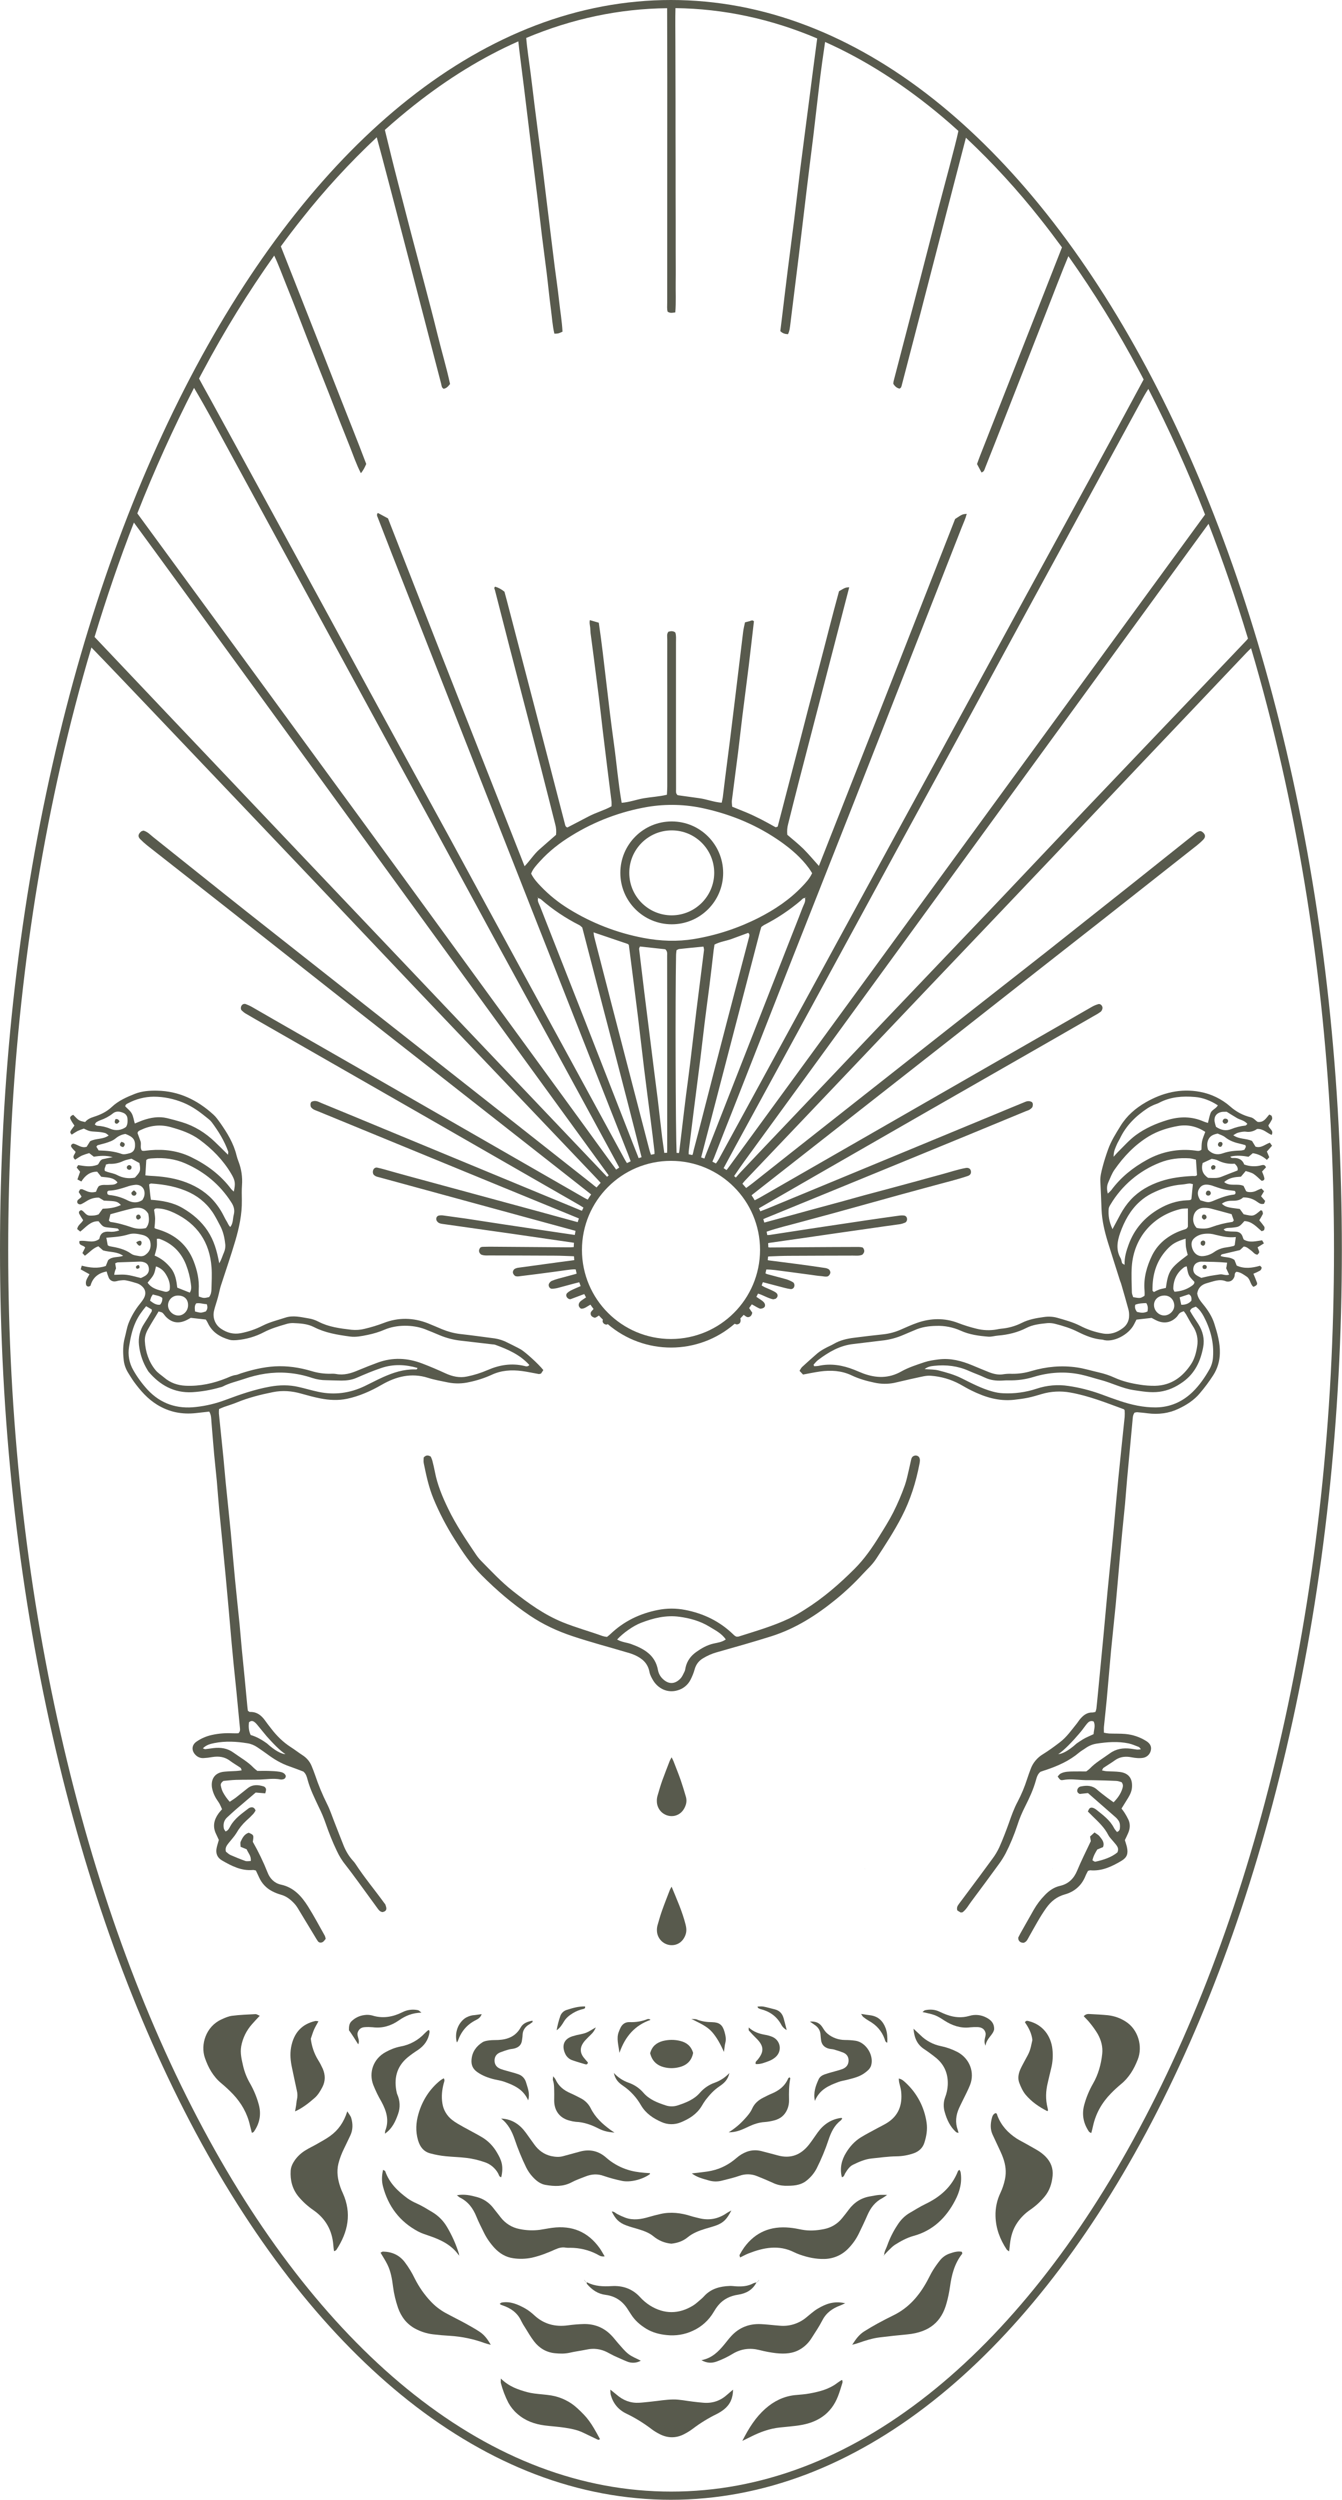 <?xml version="1.0" encoding="utf-8"?>
<!-- Generator: Adobe Illustrator 24.0.0, SVG Export Plug-In . SVG Version: 6.00 Build 0)  -->
<svg version="1.1" id="Layer_1" xmlns="http://www.w3.org/2000/svg" xmlns:xlink="http://www.w3.org/1999/xlink" x="0px" y="0px"
	 viewBox="0 0 1801 3354" style="enable-background:new 0 0 1801 3354;" xml:space="preserve">
<style type="text/css">
	.st0{fill:#585A4D;}
</style>
<g id="Warstwa_2">
	<g id="Warstwa_1-2">
		<path class="st0" d="M645.6,2094.1c-2.5-2.6-4.8-5.4-6.8-8.4c-13.4-19.9-26.9-39.8-37.4-61.6c-7.7-15.9-14.5-32.1-17.8-49.6
			c-1-5.1-2.2-10.2-3.5-15.2c-0.6-1.7-1.2-3.4-2-5c-3.7-2.3-6.6-2.1-9.5,1.2c0,2.3-0.5,5.2,0.1,7.8c3.3,16.1,6.7,32.1,13,47.4
			c7.8,18.9,17.3,37,28.2,54.3c10.9,17.3,22.1,34.1,36.8,48.8c19.9,19.9,41,38.1,64.4,53.8c17.8,12,37,20.9,57.2,27.6
			c23.9,8,48.3,14.4,72.5,21.6c3.9,1,7.6,2.3,11.3,3.9c9.9,4.5,17.4,11,19.5,22.6c0.8,4.2,3.1,8.3,5.4,12
			c6.1,9.6,18.3,16.8,32.3,12.6c7.5-2.1,13.7-7.1,17.3-14c2.4-4.6,4.3-9.4,5.7-14.4c1.7-6.3,5.8-11.6,11.5-14.8
			c5.5-3.3,11.3-5.9,17.5-7.7c24.7-7,49.3-13.9,73.7-21.6c32.6-10.3,60.9-28.4,87.1-49.8c12.7-10.4,24.7-21.7,35.8-33.8
			c6-6.5,12.6-12.3,17.5-19.7c12.3-18.7,24.6-37.5,34.9-57.5c11.5-22.3,18.9-45.8,23.6-70.3c0.6-3.1,1.3-6.3-0.5-9.3
			c-1.6-2-4.2-2.7-6.6-1.8c-2.5,0.8-3.6,3-4.1,5.5c-0.9,3.9-1.7,7.8-2.6,11.7c-1.8,7.4-3.2,14.9-5.7,22.1
			c-4.4,12.5-9.6,24.6-15.5,36.4c-5.6,11.1-12.3,21.6-18.8,32.1c-9.7,15.7-20.1,30.7-33.3,43.9c-20.5,20.5-42.2,39.3-66.8,54.7
			c-6.7,4.4-13.7,8.3-20.9,11.9c-21.8,10.3-44.9,16.9-67.8,24.2c-0.9,0.2-1.9,0.2-2.8,0.2c-0.6-0.2-1.2-0.5-1.8-0.8
			c-1-0.7-1.9-1.5-2.7-2.3c-18.1-17.5-39.7-28-64.4-32.8c-12.2-2.4-24.7-2.4-36.9,0.1c-24.2,4.8-45.5,15.1-63.4,32.2
			c-1.4,1.4-3,2.5-4.7,3.9c-2-0.2-4-0.6-6-1.2c-17.7-6.4-35.8-11.3-53.3-18.4c-24.9-10.1-46.2-25.5-67-41.9
			C672.8,2122.5,659.4,2108.1,645.6,2094.1z M860.3,2177.3c16.6-6.4,33.7-10.6,51.6-8.1c13.9,1.9,27.5,5.6,39.7,13
			c8,4.9,16.8,9.1,22.4,17.4c-5.2,3.7-10.9,4.3-16.3,5.5c-8.9,2-16.4,6.4-23.6,11.5c-7,5.1-12,11.7-14,20.4c-0.4,2-0.6,4.1-1.5,5.8
			c-1.6,3.2-3,6.7-5.4,9.2c-7.7,8.1-16.3,8-24.1,0.2c-3.2-3.1-5.3-7.2-6.1-11.5c-3.6-20.2-18.7-28.6-35.9-34.9
			c-6-2.2-12.6-2.4-18.9-6.1C836,2191.1,850,2181.2,860.3,2177.3L860.3,2177.3z"/>
		<path class="st0" d="M466.1,2832.7c-4.8,15-12.2,25.2-22.9,33c-5.5,4-11.5,7.2-17.4,10.6c-5.2,3-10.7,5.5-15.8,8.7
			c-5.5,3.3-10.3,7.7-14.1,12.9c-3,4.3-5.4,8.9-5.8,14.3c-0.8,12.9,2.1,24.6,10.4,34.8c5.9,7.1,12.8,13.3,20.4,18.5
			c16.1,11.3,24.8,26.8,26.4,46.4c0.2,2.8,0.6,5.5,0.9,8.3c0.5,0,1-0.1,1.5-0.3c0.7-0.4,1.3-0.8,1.8-1.4c15.7-24,20.8-49.1,8.5-76.2
			c-1.2-2.6-2.3-5.1-3.2-7.8c-3.6-10.4-5.3-20.8-2.6-31.8c1.8-7,4.4-13.7,7.6-20.2c2.8-5.8,5.6-11.5,8.3-17.3
			c3.6-7.6,3.6-15.5,1.3-23.4C470.8,2839.3,468.8,2837.1,466.1,2832.7z"/>
		<path class="st0" d="M1394.7,2886.5c-5.4-3.4-11.1-6.4-16.6-9.6c-4.5-2.6-9.2-4.8-13.6-7.6c-11.7-7.6-20.8-17.4-25.9-30.7
			c-0.5-1.3-0.5-3.2-2.5-3.5c-3,1.1-4.2,3.7-4.9,6.4c-2,7.5-2.5,15,0.8,22.3c2.3,5.1,4.8,10.1,7.1,15.2c2.5,5.5,5.2,10.8,7.2,16.5
			c3.2,9.1,4.5,18.4,2.4,28.3c-1.3,6.3-3.3,12.3-6,18.1c-4.7,9.8-7,20.5-6.7,31.3c0.4,16.7,6,31.3,15,44.9c0.6,0.9,1.8,1.4,3.3,2.5
			c0.4-3.6,0.7-6.8,1.1-9.9c1.2-10.5,4-20.3,10.2-29.1c4.6-6.6,10.4-12.3,17-16.8c7.3-5,13.8-11,19.4-17.8
			c6.7-8.1,9.6-17.4,10.6-27.6s-2.4-18.9-9.6-26.1C1400.5,2890.8,1397.7,2888.5,1394.7,2886.5z"/>
		<path class="st0" d="M1164.1,2972c4.3-9.9,10.4-17.9,20.2-22.9c2.2-1.3,4.3-2.8,6.3-4.3c-4.7,0-7.9-0.2-11.1,0.1
			c-3.6,0.3-7.1,1.1-10.6,1.7c-12.5,1.8-22.4,8-29.9,18.1c-2.9,3.9-5.8,7.7-8.9,11.4c-6.1,7.6-14.6,12.7-24.2,14.6
			c-9.9,2-19.8,2.7-29.8,0.8c-5.5-1.1-11-2.2-16.6-2.7c-25-2.4-45.6,5.8-60.7,26.4c-2.3,3.3-4.4,6.7-6.3,10.2
			c-0.3,0.6,0.4,1.9,0.8,3.4c4.1-2,7.5-4,11.2-5.4c20.2-7.9,40.6-12,61.3-1.6c2.5,1.2,5.1,2.3,7.7,3.2c10.6,3.7,21.4,6.1,32.8,5.8
			c12.1-0.2,23.7-5.2,32.1-14c5.9-6,10.8-13,14.4-20.5C1156.8,2988,1160.6,2980.1,1164.1,2972z"/>
		<path class="st0" d="M713.8,3029.1c11-2.5,21.4-6.6,31.6-11.2c4.5-2,9-3.2,13.9-2.3c2,0.3,4,0.3,6,0.2c12.4,0,24.7,2.9,35.8,8.6
			c2.7,1.4,5.2,3.7,10.4,2.9c-2.7-4.4-4.5-7.9-6.8-11.1c-15.7-21.9-37-30.7-63.6-27.2c-5.5,0.7-11,1.9-16.6,2.7
			c-9.1,1.2-18.4,0.8-27.4-1.1c-9.9-1.9-18.8-7.4-25-15.4c-3.5-4.4-6.9-8.8-10.4-13.2c-5.5-7-13.1-12-21.7-14.3
			c-8.4-2.3-17.1-4.2-26.8-2.4c1.2,1.1,2.5,2.1,3.8,3c11.1,5.4,17.8,14.4,22.3,25.6c3,7.4,6.7,14.5,10.2,21.7
			c3.7,7.5,8.6,14.5,14.3,20.6c6.8,7.3,15.1,12.2,24.8,13.6C697.1,3031.1,705.6,3030.8,713.8,3029.1z"/>
		<path class="st0" d="M1510.6,2712.2c-7.1-4.6-15.2-7.4-23.6-8.4c-8-0.8-16-1.2-24-1.6c-2.8-0.2-5.7-0.3-8.6,2.9
			c3.1,3.3,6,6.1,8.4,9.2c3.8,4.6,7.3,9.5,10.4,14.7c4.6,8.2,7,17.2,6,26.6c-1.5,14-5.2,27.5-12.3,39.9c-5.2,9-9.2,18.7-11.9,28.8
			c-3.4,12.8-1,24.6,6.3,35.5c0.6,0.9,1.8,1.3,3.2,2.1c0.9-3.4,1.8-6.5,2.4-9.6c3.7-16.9,12-31.3,24-43.6c4.2-4.3,8.6-8.4,13.2-12.2
			c11-8.9,17.8-20.5,22.8-33.3C1533.9,2745.5,1527.4,2722.7,1510.6,2712.2z"/>
		<path class="st0" d="M335.4,2795c-4.2-7.3-7.3-15.2-9.2-23.4c-1.9-8.5-4.1-17-2.5-26.1c2-11.1,7.1-21.4,14.6-29.8
			c3.1-3.6,6.5-7.1,10.3-11.2c-2.3-0.9-4.1-2.3-5.8-2.2c-10.4,0.5-20.8,0.9-31.1,2.2c-5,0.6-10,2.8-14.7,5
			c-20.7,9.5-28.2,33.7-22,51.6c4.5,13,11,24.8,21.9,33.9c5.6,4.6,10.8,9.5,15.8,14.7c11.2,11.9,19.1,25.6,22.7,41.7
			c0.8,3.4,1.7,6.7,2.6,10.2c1.2-0.6,2.2-0.8,2.6-1.4c7.8-11.1,10.3-23.2,6.7-36.5C344.6,2813.7,340.6,2804,335.4,2795z"/>
		<path class="st0" d="M1190.2,2848.4c-4.1,2.5-8.4,4.6-12.7,6.9c-7.4,4-14.9,7.9-22,12.2c-8.3,5.1-14.8,12.2-19.9,20.5
			c-6.3,10.2-8.8,21.2-5.8,33.1c3.2-0.5,3.3-3.4,4.5-5.3c2.8-4.5,5.7-9.1,10.4-11.4c7.9-3.8,16-7.5,24.9-8.4
			c11.1-1.1,22.2-2.8,33.4-2.9c8-0.1,16-1.5,23.5-4.2c6.9-2.5,11.8-7.2,14-13.9c2.8-8.8,4.4-17.8,3-27.2
			c-2.9-20.4-12.7-39.2-27.8-53.2c-2.6-2.4-5.1-5-9.5-5.9c0,1.6,0.2,3.2,0.4,4.8c0.9,4.3,2.4,8.5,2.8,12.9
			C1211.2,2824,1206,2838.7,1190.2,2848.4z"/>
		<path class="st0" d="M595.5,2788.4c-1.7,0.9-3.3,1.9-4.8,3c-14.4,11.7-23.9,26.8-29.1,44.6c-3.4,11.7-4.1,23.5-0.6,35.5
			c2.6,8.8,7.4,15.2,16.3,17.6c6.9,1.9,14,3.2,21.2,3.9c9.1,0.9,18.3,1.1,27.4,2.2c8.3,1,16.5,2.9,24.4,5.7
			c7.7,2.5,14.1,7.8,18.1,14.9c1.2,2,1.3,4.9,4.3,5.3c3.7-15.9-0.4-23.9-5.7-33c-4.8-8.4-11.6-15.5-19.9-20.5
			c-8.2-4.9-16.8-9.2-25.2-13.9c-5.2-3-10.6-5.8-15.2-9.5c-7-5.5-11.7-13.4-13-22.2c-1.5-9.4-0.5-18.3,1.9-27.2
			C596.2,2792.7,597.2,2790.8,595.5,2788.4z"/>
		<path class="st0" d="M1044,2891.9c-7.3-2-14.7-3.9-22-5.8c-11.3-2.9-21.3,0-30.5,6.7c-2.2,1.6-4.3,3.6-6.5,5.3
			c-10.1,8-22.1,13.3-34.8,15.2c-7,1.1-14.2,1.8-21.8,2.7c7,5.3,14.7,7.1,22.3,9.3c5.8,1.8,11.9,2,17.8,0.5
			c8.1-2.1,16.3-3.9,24.2-6.7c7.6-2.7,15.9-2.5,23.4,0.6c7.1,2.8,14.1,5.8,21,8.9c5.1,2.5,10.6,3.8,16.2,4c10.4,0.1,20.8,0,29.6-7.3
			c5.3-4.3,9.7-9.6,12.9-15.6c6.3-12.5,11.7-25.4,16.1-38.7c3.3-9.9,7.6-19.4,16.4-26c0.8-0.8,1.5-1.7,2-2.8
			c-0.5-0.3-0.9-0.7-1.2-0.7c-13.5,1.7-23.8,8.6-31.7,19.5c-4,5.5-7.7,11.3-11.9,16.6C1074.7,2891.2,1061,2896.6,1044,2891.9z"/>
		<path class="st0" d="M717.1,2877.3c-3.8-5.2-7.4-10.4-11.2-15.6c-8.1-11.2-18.5-18.6-33.4-19.3c9.5,7.1,14.5,17.2,18.2,27.8
			c4.3,12.9,9.5,25.5,15.4,37.7c2.3,4.7,5.3,9,8.8,12.8c4.7,5.1,10.2,9.5,17,10.7c11.9,2.1,23.8,2.6,35.1-3.4
			c6-3.2,12.5-5.4,18.8-7.9c8.1-3.2,16.1-3.8,24.5-0.7c7.9,2.7,16,4.9,24.3,6.6c11.2,2.4,27.6-1.8,37.4-8.9c0.2-0.1,0.2-0.6,0.3-1.4
			c-2.4-0.2-4.8-0.3-7.1-0.5c-8.8-0.7-17.4-2-25.8-5.1c-9.5-3.4-18.2-8.5-25.7-15.1c-10.4-9.3-22.3-11.9-35.7-8.2
			c-7.3,2-14.7,4-22,6c-5.5,1.6-11,1.1-16.6-0.1C729.9,2890.4,722.7,2885,717.1,2877.3z"/>
		<path class="st0" d="M987.8,3067.5c-2.8-0.2-5.6-0.6-8.4-0.5c-13.2,0.5-25.3,3.6-34.6,13.9c-1.1,1.2-2.2,2.3-3.5,3.4
			c-3.7,3.1-7.1,6.5-11.2,9c-18.9,11.7-38.8,11.8-57.7,0c-5-3.2-9.7-7.1-13.7-11.6c-10.3-11.1-23.3-15.4-37.9-14.5
			c-11.4,0.7-22.3,0.3-32.7-4.9c-0.3-0.1-0.6-0.1-0.9,0c0,0.7,0.2,1.4,0.5,2c6.7,7.9,14.6,13.4,25.2,14.7c13.1,1.7,23,8.6,29.9,19.9
			c1.2,2,2.7,4,3.9,6c5.2,8.3,12.3,14.5,20.7,19.6s17.6,7.4,27.3,8.4c12,1.3,24.1-0.6,35-5.7c11.8-5.3,21.6-14.2,28.1-25.3
			c1.8-3.1,3.8-6.1,6.1-8.9c7-8.4,16.1-12.7,26.9-14.3c10.5-1.6,19.3-6.4,24.4-16.4c-1.4,0.2-2.8,0.5-4.1,1.1
			C1003.8,3067.4,995.9,3068,987.8,3067.5z"/>
		<path class="st0" d="M787,3062.2h0.3c0-0.1,0-0.2,0-0.2L787,3062.2z"/>
		<path class="st0" d="M1015.7,3062.2L1015.7,3062.2l0.3-0.3c-0.2,0-0.4,0.1-0.6,0.1l0,0l-0.2,0.3L1015.7,3062.2z"/>
		<path class="st0" d="M1274.8,3023.4c-5,1.6-9.4,4.6-12.8,8.6c-3.5,4.3-6.8,8.9-9.8,13.7c-3,4.8-5.3,9.9-8,14.8
			c-10.6,19.4-24.4,35.6-44.6,45.6c-7.5,3.7-15,7.5-22.4,11.6c-6,3.3-11.8,6.7-17.6,10.4c-6.5,4.1-11,10.1-15.9,17.8
			c3.7-1,5.9-1.5,8-2.3c9.5-3.3,19-6.4,29-7.6c12.3-1.5,24.6-2.9,36.9-4c30.5-2.9,46-17.7,52.6-41.5c2.1-7.3,3.6-14.8,4.7-22.3
			c2.2-16.1,6.1-31.4,16.4-44.4c0.3-0.4-0.2-1.4-0.4-2.6C1285.4,3020,1280.1,3021.6,1274.8,3023.4z"/>
		<path class="st0" d="M643.1,3128.1c-6.1-3.9-12.3-7.5-18.6-10.9c-8.8-4.8-17.8-9.2-26.6-14c-7.4-4.1-14.1-9.3-19.8-15.4
			c-8.5-9-15.7-19.3-21.3-30.4c-3.8-7.9-8.4-15.5-13.7-22.5c-7.5-9.6-17.3-13.8-29.2-14c-1,0-2,0.9-3.2,1.5
			c3.2,5.4,6.5,10.4,9.1,15.7c4.7,9.4,6.4,19.7,7.7,30.1c1.2,9.5,3.5,18.9,6.6,28c4.3,12.2,11.6,21.9,23.1,28.1
			c7.4,4,15.5,6.6,23.9,7.6c7.5,0.9,15.1,1.6,22.7,2c16,1,31.8,4.3,46.8,9.8c2.2,0.8,4.4,1.3,8,2.3
			C654.2,3138,649.5,3132.2,643.1,3128.1z"/>
		<path class="st0" d="M1097.2,3097.6c-5.4,3.2-10.2,7.7-15.2,11.7c-10,8.3-22.9,12.3-35.8,11l-6-0.5c-6.4-0.6-12.7-1.3-19.1-1.6
			c-15.6-0.7-29,4.4-39.7,16c-3.2,3.5-6.2,7.4-9.2,11.1c-8,9.7-16.6,18.6-30.9,21.3c7.5,4.1,13.8,4.2,20.5,1.8
			c7.5-2.7,14.7-6.2,21.6-10.4c11.2-6.7,23.1-8.2,35.8-5c7.3,1.9,14.8,3.3,22.3,4.2c11.7,1.2,23.1,0.8,33.6-6
			c5.4-3.4,10-8,13.5-13.4c5.2-8.1,10.6-16.1,15-24.6c5.3-10.4,13.8-16.2,24.3-20.1c1.4-0.5,2.7-1.2,6.4-2.9
			C1118.6,3086.7,1107.6,3091.4,1097.2,3097.6z"/>
		<path class="st0" d="M841.5,3168.4c6,2.5,12.9,2.1,18.5-1.1c-5.7-3-11.7-5.2-16.5-8.9c-5.3-4.1-9.5-9.6-14.1-14.7
			c-3.2-3.6-6-7.5-9.4-10.9c-10.1-10.2-22.5-15-36.7-14.7c-7.2,0.2-14.4,0.8-21.5,1.8c-16.8,2.2-31.7-1.6-44.4-13.2
			c-3.8-3.6-7.9-6.8-12.4-9.4c-9.8-5.5-20.1-10.1-31.8-8c-0.8,0.1-1.5,1-2.5,1.6c0.4,0.5,0.9,0.9,1.4,1.3c0.7,0.3,1.5,0.6,2.2,0.8
			c11,3.7,20,9.8,25.1,20.8c1.6,3.2,3.4,6.3,5.4,9.3c3.8,6.1,7.4,12.4,11.8,18.1c7.1,9.3,16.7,15,28.4,16.1
			c6.3,0.6,12.7,0.8,19.1-0.6c7.8-1.8,15.7-2.8,23.5-4.4c9.1-2,18.5-0.8,26.8,3.4c3.2,1.6,6.3,3.4,9.6,5
			C829.8,3163.2,835.5,3166,841.5,3168.4z"/>
		<path class="st0" d="M944.1,3223.7c-4.8-0.4-9.5-0.9-14.3-1.5c-8.8-1-17.5-3-26.2-2.9c-10,0.1-19.9,1.9-29.8,2.9
			c-5.2,0.5-10.3,1.2-15.5,1.5c-11.8,0.8-22-3.1-30.9-10.9c-2.3-2-4.8-3.8-8.3-6.7c0.2,3.4,0.1,5.4,0.6,7.2
			c3.2,11.4,10.1,19.8,20.9,25c11.9,5.7,23.2,12.7,33.7,20.7c3.5,2.6,7.3,5,11.2,6.9c10.7,5.4,21.6,5.5,32.3,0.1
			c4.3-2.2,8.4-4.7,12.2-7.6c9.9-7.5,20.5-14,31.7-19.5c3.6-1.8,7-3.9,10.1-6.4c8-6.5,11.8-14.7,12-26.4c-3.4,2.9-5.5,4.6-7.6,6.5
			C967,3221,956.3,3224.7,944.1,3223.7z"/>
		<path class="st0" d="M1129.2,3193.4c-2,1.3-4,2.6-5.9,4c-10.8,8.2-23.6,11.4-36.6,13.8c-6.6,1.3-13.5,1.6-20.2,2.3
			c-15.2,1.7-28.1,8.2-39.5,18.3c-12.8,11.4-21.8,25.4-30.8,43.1c5.6-2.7,8.7-4.3,11.8-5.8c12.2-6.1,24.9-10.8,38.6-12.2
			c8.7-0.9,17.5-1.6,26.2-2.9c24.2-3.7,42.6-15.3,51.8-39c2.3-5.9,4.1-12.1,6-18.2c0.3-1-0.1-2.3-0.2-3.4
			C1129.8,3193.4,1129.4,3193.2,1129.2,3193.4z"/>
		<path class="st0" d="M774.7,3231c-9.7-9-21.9-14.9-35-17.1c-7.5-1.2-15.1-1.6-22.6-2.6c-3.2-0.4-6.3-1-9.4-1.8
			c-12.4-3.4-24.5-7.4-35.6-18.3c0,3.5-0.2,4.7,0,5.8c2.4,9.3,5.8,18.3,10.2,26.8c3.1,5.6,7.1,10.6,12,14.8
			c10.6,9.4,23.2,13.8,36.9,15.6c8.7,1.1,17.5,1.6,26.2,2.9s17.3,2.9,25.3,6.8c6.1,2.9,12.2,5.8,18.4,8.8c1.4,0.7,2.8,1.4,4-0.4
			C793,3249.8,788.6,3243.8,774.7,3231z"/>
		<path class="st0" d="M427.4,2711.9c-1.9-0.2-3.1-0.6-4.2-0.4c-17.6,4-29,15.4-32.6,35.6c-1.6,9.1-0.7,18.3,1.3,27.4
			c2.2,10.1,4.2,20.4,6.5,30.5c1,3.9,1,8,0.1,11.9c-0.6,2.3-0.6,4.8-1,7.1c-0.4,2.6-0.9,5.3-1.5,8.8c10.5-4.8,18.5-11.3,26.3-18.1
			c4.6-4.1,7.6-9.2,10.4-14.6c4.1-8,4-16.2,0.5-24.4c-1.8-4-3.8-7.9-6.2-11.7c-5.4-8.7-8.7-18.5-9.9-28.7c1.3-3.6,2.5-7.9,4.2-11.9
			S425.2,2716,427.4,2711.9z"/>
		<path class="st0" d="M1380.7,2711.7c-1.6-0.4-3.8-1.2-5.2,1.6c5,7.1,9,14.9,10,23.7c-3.3,15.4-3.4,15.4-10.4,28.1
			c-2.1,3.9-4.2,7.7-6,11.8c-2.4,5.7-3.4,11.8-1.2,17.6c2.1,5.6,4.7,11.3,8.4,15.8c8,9.6,18.2,16.6,29.3,22.2c0.5-0.7,1-1.1,0.9-1.3
			c-0.2-1.2-0.4-2.3-0.7-3.5c-2.8-11.1-2.4-22.1,0.3-33.2c1.6-6.6,3-13.2,4.7-19.9c2-8.2,2.5-16.6,1.6-25
			C1410.5,2731.3,1399.3,2716.4,1380.7,2711.7z"/>
		<path class="st0" d="M517,2858.8c-0.2,0.6-0.2,1.4-0.4,3.9c10.2-7.2,14.2-16.8,17.7-26.6c3-8.4,2.6-17.6-1-25.8
			c-0.3-0.7-0.6-1.5-0.8-2.3c-4.2-18.6-0.6-35,14.5-47.6c4.3-3.5,8.9-6.8,13.6-9.8c8.8-5.8,14.4-13.7,15.9-24.2
			c0.1-0.9-0.5-1.8-0.7-2.8c-0.6,0.1-1.1,0.3-1.6,0.6c-1.5,1.3-3.1,2.6-4.4,4c-8.5,9.1-19.8,15.3-32.1,17.5
			c-7.1,1.4-13.9,4-20.1,7.5c-16.8,9.1-22.9,27.6-16.7,44c3.1,7.8,6.8,15.4,11,22.6C518.6,2832.1,522.6,2844.9,517,2858.8z"/>
		<path class="st0" d="M1285.1,2753.2c-7.1-3.7-14.6-6.4-22.5-8c-10.2-2.1-19.7-7.1-27.1-14.4c-2.6-2.5-5.2-4.9-9.6-9
			c1.1,13.1,5.4,21.6,14.4,27.5c2.3,1.5,4.6,3.1,6.9,4.8c3.2,2.4,6.4,4.7,9.5,7.3c11.2,9.5,15.9,21.7,15.2,36.2
			c-0.3,5.6-1.5,11.1-3.5,16.3c-2.4,6.4-2.5,13.5-0.5,20c2.9,10.2,7.2,19.5,15.2,26.7c0.7,0.6,1.8,0.6,3.3,1.1c-0.5-1.9-0.7-3-1.1-4
			c-3.6-10-2.5-19.7,1.7-29.1c1.6-3.6,3.5-7.2,5.2-10.8c3.3-6.8,6.9-13.5,9.7-20.6C1308.2,2780.8,1301.8,2762.3,1285.1,2753.2z"/>
		<path class="st0" d="M840.3,2985.7c5.2,2,10.7,3.4,16,5c7.3,2.3,14.5,4.6,20.5,9.6c6.9,5.7,15.3,9.2,24.2,10
			c8-0.9,15.5-3.3,21.9-8.6c7-5.7,15.1-8.8,23.6-11.4c5-1.5,10-2.8,14.9-4.6c9.4-3.5,14.2-8.3,20.1-20c-3.2,1.8-4.7,2.5-6,3.4
			c-11.5,8-24,10.4-37.6,6.9c-3.5-0.9-7-1.6-10.4-2.7c-13.6-4.3-27.3-6.1-41.4-2.8c-5.1,1.2-10.1,2.4-15.1,3.9
			c-10.5,3.1-21.1,4.9-31.8,1c-3.7-1.4-7.3-3-10.9-4.9c-2.3-1.2-4.1-3.5-7.3-3.4C825.8,2977.1,830.8,2982.2,840.3,2985.7z"/>
		<path class="st0" d="M1201,3011.8c7.8-4.9,15.9-9.4,24.9-11.9c26.1-7.1,43.8-24.4,55.9-47.6c6.2-11.8,9.7-24.6,7.3-38.3
			c-0.4-1-0.9-2-1.5-2.8c-0.9,0.8-1.8,1.1-2,1.8c-8.2,21-23.8,34.6-43.7,44.1c-7.2,3.5-14,7.8-20.9,11.8
			c-7.1,4.1-12.6,9.9-16.9,16.8c-5.5,8.4-10,17.4-13.3,26.8c-1.4,4.3-4.3,8.2-4.2,13.1c1.8-2,3.5-4,5.4-5.8
			C1194.9,3017,1197.7,3013.9,1201,3011.8z"/>
		<path class="st0" d="M615.9,3023.8c-3.9-12.6-9.3-24.7-16.1-36.1c-4.7-8-11.3-14.7-19.2-19.5c-7.2-4.3-14.3-8.8-22-12.2
			c-4-1.7-7.9-3.9-11.5-6.4c-13.1-9.6-24.6-20.6-30.1-36.5c-0.3-0.7-1.6-1.1-2.9-1.9c-1.8,7.8-2,15-0.2,22c7,27,22.5,47.5,47.2,60.7
			c4.5,2.4,9.6,4,14.5,5.7c15.4,5.2,29.8,11.9,39.7,25.6c0.2,0.2,0.4,0.4,0.7,0.6C616.1,3025.1,616,3024.4,615.9,3023.8z"/>
		<path class="st0" d="M698.7,2720.3c-6.6,11.8-17.2,16-29.9,16.7c-4,0.2-8,0-12,0.5c-3.1,0.4-6.6,0.9-9.2,2.5
			c-8.5,5.4-14,13-14.8,23.4c-0.6,7,1.7,12.4,7.5,16.5c7,5,14.8,7.9,23,9.9c4.3,1,8.7,1.6,12.8,3c13.3,4.7,26.2,10.1,32.7,25.2
			c2.7-9.1-0.6-16.5-2.8-24c-1.4-5.1-5.2-9.3-10.3-11c-4.9-1.8-9.9-2.9-14.9-4.4c-3.1-0.8-6.1-1.7-9.1-2.8c-4.8-1.9-7.9-5.4-8-10.9
			s2.6-9.2,7.4-11.2c4.1-1.6,8.2-3,12.5-4.1c2.3-0.6,4.8-0.6,7.1-1.3c5.5-1.5,9.1-4.9,9.8-10.8c0.3-2.4,0.8-4.8,0.8-7.1
			c0.2-6.1,3.1-10.6,8.2-13.9c1.1-0.5,2.1-1.2,3-2c0.8-0.9,2.9-0.9,2.1-3.4C708.2,2712.3,702.1,2714.2,698.7,2720.3z"/>
		<path class="st0" d="M1133.8,2737c-8.5-0.1-16.7-3-23.2-8.4c-2.9-2.3-4.7-5.3-6.6-8.3c-3.9-6.2-9.2-8.6-17.1-8
			c2.3,1.6,4.2,3,6.2,4.3c5,3.3,7.9,7.8,8.1,13.9c0.1,2,0.4,4,0.6,6c0.7,6.9,4.7,10.8,11.2,12.3c1.9,0.4,4,0.4,5.9,0.9
			c4.2,1.2,8.4,2.5,12.5,4.1c4.9,2,7.6,5.8,7.4,11.2s-3.2,8.9-8,10.9c-3,1.1-6,2-9.1,2.8c-5,1.4-10,2.7-14.9,4.4
			c-3.4,1.2-6.7,3.3-8.2,6.7c-3.9,8.6-7.3,17.5-5,29c6.2-15.4,18.8-20.7,31.7-25.5c3.7-1.4,7.8-1.9,11.6-2.9
			c4.3-1.1,8.5-2.1,12.7-3.6c5.7-1.9,10.9-5.1,15.3-9.2c1.8-1.6,3.1-3.6,4-5.8c4.5-13.7-6.4-31.6-20.8-33.8
			C1143.3,2737.3,1138.6,2737,1133.8,2737z"/>
		<path class="st0" d="M823.8,2781.2c1.8,8.9,6.8,13.5,12.3,17.2c10,6.8,18.2,15.8,24.2,26.3c6.4,10.9,16.3,17.5,27.5,22.4
			c8.2,3.7,17.5,3.8,25.8,0.4c11.3-4.6,21.4-10.9,28-21.7c1.6-2.8,3.3-5.5,5.2-8.1c5.4-7,11.2-13.5,18.7-18.5
			c5.9-4,11.4-8.6,13.4-17.9c-5.4,5.8-12.2,10.3-19.7,13c-7.6,2.7-14.4,7.2-19.7,13.3c-7.9,9.2-18.7,13.4-29.8,17.1
			c-5.3,1.8-11.2,1.8-16.5,0c-11.1-3.7-21.9-7.8-29.8-17c-5.3-6.1-12.1-10.7-19.6-13.3C836.1,2791.7,829.2,2787.2,823.8,2781.2z"/>
		<path class="st0" d="M977.9,2860.9c10.7,0,18.5-3.8,26.5-7.6c6.9-3.3,14-5.7,21.7-6.2c4.4-0.3,8.7-1.1,12.9-2.2
			c8.2-2.1,14.2-6.9,17.6-14.9c1.7-4.1,2.5-8.5,2.3-12.9c-0.2-9.6-0.2-19.1,1.7-28.6c0.1-0.4-0.7-1-1.1-1.4
			c-0.7,0.6-1.6,0.9-1.8,1.6c-4.3,10.2-12.4,16.3-22.4,20.4c-3.7,1.5-7.2,3.4-10.8,5.2c-6.7,3.3-12,7.9-15.1,14.8
			c-2.3,5.2-5.9,9.3-9.7,13.5C993.4,2849.7,986,2855.9,977.9,2860.9z"/>
		<path class="st0" d="M742.4,2785.7c-0.2,2.7-0.7,4-0.4,5c2.1,6.2,1.6,12.6,1.8,19c0.1,3.6-0.2,7.2,0,10.8
			c0.8,12.7,8.3,21.6,20.7,24.7c2.7,0.8,5.4,1.3,8.2,1.6c11,0.4,21.1,4.1,30.8,9.1c6.4,3.3,13.2,4.8,21.2,5.3
			c-2.4-1.6-4.1-2.6-5.7-3.8c-10.7-7.9-20.3-16.7-26.3-28.9c-2.9-5.8-7.6-10.4-13.3-13.3c-4.6-2.4-9.2-4.8-14-6.9
			c-8.8-3.8-15.7-9.3-19.8-18.2C745.2,2789,744.3,2788.1,742.4,2785.7z"/>
		<path class="st0" d="M899,2535.6c-3.6,9.3-7.3,18.6-10.6,28c-2.3,6.4-4.1,13-6,19.5c-0.6,2.3-0.9,4.7-0.8,7.1
			c0.2,10,7.8,18.4,17.8,19.5c9.5,1,17.7-4.7,20.8-14.5c1.4-4.4,1-8.6-0.1-13c-4.4-17.5-11.8-33.9-18.8-50.9
			C900.4,2532.7,899.7,2534.2,899,2535.6z"/>
		<path class="st0" d="M920.4,2410.4c-2.1-7.3-4.3-14.6-6.8-21.8c-3-8.7-6.5-17.2-9.8-25.8c-0.6-1.5-1.4-2.9-2.5-5.1
			c-1.2,2.3-2.2,3.9-2.8,5.6c-3.3,8.6-6.7,17.1-9.8,25.8c-2.4,6.8-4.4,13.7-6.4,20.6c-0.6,2.3-0.9,4.7-0.8,7.1
			c0.1,10.1,7.6,18.5,17.6,19.7c9.5,1.1,17.7-4.6,21-14.3C921.5,2418.4,921.6,2414.3,920.4,2410.4z"/>
		<path class="st0" d="M872.5,2754.8c2.8,11.2,10,17.1,20.8,19.2c5.9,1.2,11.9,1,17.7-0.4c10.9-2.5,17.3-9,19.2-19.3
			c-2.8-9.4-9-14-17.2-16c-7.8-2-15.9-1.9-23.7,0.1C881.1,2740.7,875,2745.4,872.5,2754.8z"/>
		<path class="st0" d="M1324,2707.1c-7.1-3.9-15.4-4.8-23.2-2.4c-10,2.9-19.8,2.1-29.4-1.3c-3.8-1.3-7.4-2.9-11-4.6
			c-6-2.8-12.3-3.1-18.7-1.8c-1.3,0.2-2.4,1.6-3.7,2.5c6,1.5,11.5,2.3,16.7,4.3c4.4,1.7,8.5,4.4,12.5,7c10.7,6.9,22.1,10.9,35.1,9.2
			c3.2-0.3,6.4-0.4,9.6-0.3c5.8,0.2,9.9,2.8,10.9,8.7c0.2,4.9-3.4,9.3-0.2,16.3c1.4-10.3,10.3-14.3,11.6-22.2
			C1334.3,2714.6,1330.1,2710.3,1324,2707.1z"/>
		<path class="st0" d="M535.3,2710.7c8.7-6.1,18-10.1,30.3-10.4c-2.3-1.7-3.3-3-4.6-3.3c-7.1-1.5-14.5-0.6-20.9,2.7
			c-12.9,6.4-26.3,8.9-40.6,4.4c-3.5-0.9-7.1-1.1-10.7-0.5c-6.4,0.8-12.3,3.7-17,8.2c-3.1,2.9-3.6,7-3.5,12.1
			c1.8,2.6,4.1,5.8,6.2,9.1s4.1,6.5,6.2,9.8c2.8-5.4-1.8-10.2-0.8-15.3c1.3-4.8,4.6-7.4,9.5-7.7c3.6-0.3,7.2-0.2,10.7,0.1
			C513.2,2721.6,524.8,2718,535.3,2710.7z"/>
		<path class="st0" d="M789.5,2733.2c3.3-3.4,7.3-6.1,10.1-13.1c-5.8,3.2-9.3,5.8-13.3,7.3s-8.5,2.1-12.7,3.1
			c-1.9,0.5-3.8,1-5.7,1.6c-13.8,4.6-13.5,15.9-8.6,24.9c2.1,3.5,5.3,6.1,9.2,7.3c5.6,2,11.3,3.6,17,5.3c1.7,0.5,3.1,0,3.5-2.4
			c-1.9-2.3-4.1-4.6-6-7.1c-4.6-6.1-4.7-12.6-0.5-18.9C784.3,2738.3,787,2735.8,789.5,2733.2z"/>
		<path class="st0" d="M1005,2724.3c3.2,3.6,6.5,7.1,9.9,10.4c10.5,10.4,10.9,17.9,1.6,29.1c-1.2,1.4-3.2,2.5-2.3,5.5
			c6.4,0.5,12.3-2,18.1-4.2c3-1.2,5.7-2.8,8.2-4.9c9.6-8.1,7.3-22.6-4.2-27.5c-3-1.2-6.1-2.1-9.2-2.6c-8-1.4-15.5-3.7-22.3-9.9
			C1004.9,2722.3,1004.5,2723.7,1005,2724.3z"/>
		<path class="st0" d="M869.2,2708.9c-7.8,3.1-16.1,4.5-24.5,4.1c-5.3-0.1-9.1,2.4-11.6,6.9c-1.1,2.1-2,4.3-2.8,6.5
			c-3.2,8.6-0.3,17,1,27.9c7.8-22.4,20.9-37,41.7-44.3c-0.9-0.6-1.2-1-1.5-1C870.7,2708.8,869.9,2708.8,869.2,2708.9z"/>
		<path class="st0" d="M955.7,2726.4c6.5,7.5,11.2,16.3,15.9,26.6c0.7-5.1,0.9-8.7,1.8-12.1c1.4-5.3,0.2-10.3-1.2-15.2
			c-2.6-9-6.9-12.4-16.3-12.6c-7.2-0.1-14.2-0.9-21-3.7c-1.3-0.6-3-0.3-7.1-0.7C939.2,2714.5,948.8,2718.5,955.7,2726.4z"/>
		<path class="st0" d="M632.1,2704.3c-2.3,0.6-4.5,1.5-6.6,2.6c-10.7,6.4-15.9,20.6-12.4,33.4c0.5-0.6,0.9-1.2,1.3-1.9
			c4.4-12.7,12.3-22.2,24.4-28.2c3.1-1.5,6.2-3.6,7.6-7.9l-9.5,1.3C635.2,2703.7,633.6,2703.9,632.1,2704.3z"/>
		<path class="st0" d="M1158.5,2706.1c2.5,2,5.1,3.8,7.9,5.4c9.8,5.5,16.8,13.3,20.7,23.9c0.7,1.8,0.7,4.4,3.7,5.2
			c0.3-6.8,0-13.2-2.2-19.3c-3.6-9.8-10.1-16.1-20.8-17.5c-3.5-0.4-7.1-1-12.2-1.8C1157.1,2704.2,1157.6,2705.4,1158.5,2706.1z"/>
		<path class="st0" d="M759.8,2696.9c-3.8,1.4-6.8,4.5-8,8.4c-2.1,6.1-3.7,12.3-4.8,18.7c4.7-3.3,7.2-7.4,9.6-11.4
			c2.9-4.9,7.1-8.5,11.9-11.4c4.4-2.7,9.2-4.7,14.3-5.8c1.3-0.3,2.9-0.8,2.4-3.4C776.4,2691.7,768.1,2694.2,759.8,2696.9z"/>
		<path class="st0" d="M1048.3,2716.1c1.6,3.3,4.3,5.9,7.5,7.6c-1.5-5.8-2.7-10.8-4.1-15.7c-1.7-6.2-5.4-10.5-11.9-12.1
			c-5-1.2-10-2.7-15-3.7c-2.6-0.5-5.3-0.1-8.2-0.1c0.4,1.1,0.5,1.6,0.7,1.8c0.9,0.7,2,1.3,3.1,1.6
			C1032.7,2698.5,1042.1,2705,1048.3,2716.1z"/>
		<path class="st0" d="M616.8,3026.5l-0.5-0.6l-0.3-0.2c0,0.1,0,0.3,0,0.4L616.8,3026.5z"/>
		<path class="st0" d="M1185.8,3026.5l0.8-0.4c0-0.2,0-0.4,0-0.6l-0.3,0.3L1185.8,3026.5z"/>
		<path class="st0" d="M783.9,3059.1l0.5,0.7l0.5,0.5c-0.1-0.3-0.1-0.6-0.2-0.9L783.9,3059.1z"/>
		<path class="st0" d="M1018.2,3059.8c0.7-0.9,0.2-0.6-0.3-0.4c0,0.3-0.1,0.6-0.2,0.9L1018.2,3059.8z"/>
		<path class="st0" d="M786.6,3061.9l-1.6-1.6C785.2,3061.1,785.8,3061.7,786.6,3061.9z"/>
		<path class="st0" d="M787,3062.2l0.2-0.2c-0.2,0-0.4,0-0.6-0.1L787,3062.2z"/>
		<path class="st0" d="M1017.7,3060.3l-1.7,1.6C1016.8,3061.7,1017.5,3061.1,1017.7,3060.3z"/>
		<polygon class="st0" points="1160.4,2507.2 1160.8,2507.3 1160.6,2507 		"/>
		<polygon class="st0" points="1412.3,2507.3 1412.7,2507.1 1412.5,2507 		"/>
		<path class="st0" d="M189,1670.5c0.9-1.2,1.2-2.7,0.9-4.1c-0.8-2.4-2.9-2.3-7.1,0.4C185.3,1671.1,187.4,1672.3,189,1670.5z"/>
		<path class="st0" d="M186.1,1636.2c1.2-0.4,2.1-1.7,2.8-2.2c0.1-2.9-1.7-4.8-3.5-4.4c-1.6,0.2-2.8,1.6-2.7,3.2
			C182.5,1634.7,184.4,1636.8,186.1,1636.2z"/>
		<path class="st0" d="M166.5,1533.5c-0.9-0.9-2.5-1.1-3.5-1.6c-2.1,2.1-2.7,4-1.2,5.7c0.9,0.9,2.5,1.1,3.5,1.5
			C167.5,1537,168.1,1535.2,166.5,1533.5z"/>
		<path class="st0" d="M173.9,1569.5c2.4-0.5,2.9-2.4,2.5-4.6c-1.5-1.6-3.1-2.5-5.1-0.8c-1.3,1-1.5,2.8-0.5,4.1c0,0,0.1,0.1,0.1,0.1
			C171.7,1569.2,172.8,1569.6,173.9,1569.5z"/>
		<path class="st0" d="M185.5,1697.3c-1.1,0.2-2,0.8-2.7,1.6c-0.9,1.3,0.1,3.4,1.6,3.4c0.9-0.2,1.8-0.5,2.6-1
			C187.7,1699.4,186.8,1697.2,185.5,1697.3z"/>
		<path class="st0" d="M179.7,1604.2c2.4,0.1,3.2-1.5,3.6-3.6c-3.5-4.4-3.5-4.4-7.1-0.2C176.5,1602.5,177.5,1604.1,179.7,1604.2z"/>
		<path class="st0" d="M155.2,1507.3c1.7,1,3.3,0.1,5.2-2.9c-1.9-2.8-1.9-2.8-5.2-3.1C153.5,1504.4,153.6,1506.3,155.2,1507.3z"/>
		<path class="st0" d="M1613.5,1664.7c-2.3,0.9-2.5,2.7-2,4.9c1.5,1.7,3.4,2.5,5,0.8c0.9-1.2,1.2-2.7,0.9-4.2
			c-0.6-1.4-2.2-2.2-3.6-1.6C1613.7,1664.6,1613.6,1664.7,1613.5,1664.7z"/>
		<path class="st0" d="M1614.2,1629.8c-1.6,2.2-2.3,4.4,1.7,6.7c2.4-0.9,3.8-2.2,3.2-4.4C1618.5,1630.1,1616.9,1629,1614.2,1629.8z"
			/>
		<path class="st0" d="M1636.2,1532.4c-1.9,1.9-2.5,4-0.2,5.9c0.9,0.5,2.1,0.5,3,0c0.9-1,1.8-2.6,1.7-3.8
			C1640.2,1532,1638.3,1531.8,1636.2,1532.4z"/>
		<path class="st0" d="M1626.2,1564.3c-1.7,1.8-0.9,3.6,0.6,5.2c4-0.7,4-0.7,4.5-4.6C1629.7,1563.2,1628,1562.4,1626.2,1564.3z"/>
		<path class="st0" d="M1617.1,1702.6c1.8-0.2,2.5-1.4,2.4-3.4c-0.4-1.4-1.8-2.3-3.3-2.1c-1.5,0.1-2.6,1.5-2.4,2.9
			c0,0.1,0,0.2,0.1,0.4C1614.1,1702.2,1615.4,1702.8,1617.1,1702.6z"/>
		<path class="st0" d="M1623.2,1597.7c-2.1-0.6-3.8-0.2-4.6,2.1c-0.7,1.5-0.1,3.3,1.4,4c0,0,0,0,0,0c1,0.5,2.2,0.4,3.3-0.1
			C1625.6,1601.8,1625.4,1599.7,1623.2,1597.7z"/>
		<path class="st0" d="M1646,1507.2c1-0.5,1.8-1.5,2.1-2.6c0.3-1.6-0.7-3.2-2.3-3.5c-2.9-0.9-4.4,0.6-5.1,3.3
			C1641.6,1507.1,1643.2,1508.5,1646,1507.2z"/>
		<path class="st0" d="M1100.6,1840.1c14.5-2,28.8-1.2,42.3,5.2c9.8,4.7,20.2,7.6,30.8,9.8c8.6,1.9,17.6,2,26.2,0.3
			c10.2-2.2,20.2-4.8,30.4-6.9c6.2-1.3,12.7-3.2,18.9-2.7c13.6,1,26.9,4.8,38.9,11.3c5.2,2.9,10.4,6,15.8,8.6
			c17.8,8.8,36.4,14.6,56.7,12.4c6.3-0.7,12.7-1.5,19-2.8s12.4-3.2,18.6-5c12.3-3.6,25.3-4.3,38-2c25,4.4,48.4,13.8,72.1,22.5
			c0.3,0.1,0.5,0.6,1,1.4c0.2,3,0.2,6,0,9c-2.8,27.5-5.8,55-8.5,82.5c-2.1,21.1-3.9,42.3-5.8,63.4c-0.8,9.2-1.7,18.4-2.6,27.5
			c-2,20.3-4.2,40.6-6.1,61c-1.9,19.9-3.6,39.9-5.5,59.8c-2.3,24.3-4.6,48.7-7,73c-0.8,8-1.5,15.9-2.4,23.9c-0.3,1.5-0.7,3-1.3,4.5
			c-1.2,0.4-2.5,0.7-3.8,0.8c-7.1-0.3-12.1,3.4-16.5,8.5c-1.6,1.8-2.8,3.9-4.3,5.8c-7.3,9-13.9,18.7-23.3,25.8
			c-7.3,5.6-14.8,11.1-22.6,15.9c-7.6,4.6-13.5,11.6-16.5,20c-1.7,4.5-3.3,9-4.8,13.6c-3.3,10.3-7.5,20.3-12.5,29.9
			c-5,9.2-8.4,19-11.9,28.9c-3.9,10.9-8.1,21.8-12.8,32.4c-2.5,5.4-5.6,10.6-9.2,15.4c-11,15.2-22.4,30.3-33.6,45.4
			c-3.8,5.1-7.7,10.3-11.5,15.4c-1.7,2.3-3.2,4.6-2.1,8.5c1.4,1,2.8,1.9,4.3,2.7c0.6,0.3,1.5-0.1,2.7-0.1c5.1-3.7,8.1-9.6,11.9-14.6
			c12.5-16.7,24.8-33.4,37.1-50.3c3.3-4.5,6.3-9.3,8.9-14.2c6.2-12.1,11.4-24.7,15.7-37.7c2.8-8.8,6.4-17.3,10.6-25.5
			c5.6-11.1,10.8-22.3,14.2-34.4c1.2-4.2,2.2-8.6,6.2-11.8c2.3-0.8,4.9-1.8,7.6-2.6c16.1-5.4,31.3-12.2,44.4-23.3
			c2.7-2.3,6-4,8.9-6.1c4.3-3,9.2-5,14.4-5.8c14.3-2.2,28.7-3.3,43-0.3c4.7,1,9.1,3,13.6,4.7c1,0.4,1.6,1.6,2.9,3.2
			c-1.7,0.3-3.4,0.4-5.1,0.4c-2.8-0.3-5.5-0.9-8.3-1.2c-10.3-1.3-19.8,0-28.5,6.4c-9,6.6-18.9,12.1-26.7,20.3
			c-1.5,1.4-3.1,2.6-4.8,3.8c-5.7,0-11.2-0.1-16.8,0c-6,0.1-12.1,0-17.6,2.9c-1.6,0.9-2.7,2.6-3.9,3.9c3.3,4.7,3.7,5.4,7.9,4.6
			c8.4-1.5,16.7-0.4,25.1,0.1c5.6,0.4,11.2,0.1,16.8,0.3c9.6,0.2,19.2,0.4,28.8,0.9c2.7,0.1,5.3,1.2,7.2,1.7c2.6,3.3,1.8,6.1,1,8.8
			c-2.2,7-6.4,12.7-11.7,18.2c-2.9-2.1-5.6-3.9-8.1-5.8c-4.8-3.7-9.6-7.2-14.1-11.2c-6.4-5.7-13.7-5.9-21.5-4.3
			c-2.5,0.3-4.5,2.2-5,4.6c-0.6,2.8,0.9,4.5,3.3,5.5l11-1.2c12.4,10.9,24.8,21.7,37.1,32.5c1.5,1.3,2.8,2.9,3.9,4.5
			c2.1,3.2,2.2,6.8,1.8,10.4c-0.1,2.3-1.7,4.2-3.9,4.8c-1.3-1.7-3-3.4-4-5.4c-5.5-10.8-15.1-17.5-24.1-24.8c-1-0.7-2-1.3-3.1-1.8
			c-2-0.9-4.1-1-5.6,0.4c-1,0.9-1.4,2.6-2.3,4.1c2.3,2.3,4.2,4.3,6.2,6.2c8,7.8,16.3,15.4,21.4,25.7c1.4,2.8,3.9,5,5.9,7.5
			c1.8,2.2,3.7,4.2,5.3,6.5s2.6,5,0.9,9c-8.1,6.7-18.7,10.1-29.6,12.5c-1.1,0.2-2.6-1.2-3.9-1.9c1.3-5.9,3.9-10.3,6.5-14.5l7.7-3.2
			c2.4-6.4-1.5-10.4-4.6-14.4c-1.6-2.1-4.2-3.3-6.8-5.3l-6,5.5c0.5,3,0.9,5.3,1,6.2c-6.5,13.9-12.9,26.4-18.2,39.3
			c-4.5,10.9-11.7,18.1-23.1,20.7c-8.2,1.9-14.6,6.4-20.2,12.2c-5.9,6-11,12.7-15.2,20.1c-5.1,9.1-10.3,18.1-15.4,27.2
			c-1.8,3.1-3.5,6.3-5.1,9.5c-0.3,0.6,0,1.6,0,2.8c1,3.2,3.5,4.6,7.1,4.6c4.4-1.4,5.6-5.5,7.6-8.9c7.4-12.9,14.2-26,22.9-38.1
			c6.3-8.7,13.9-14.9,24.7-17.9c12.9-3.6,22.6-11.9,27.7-24.7c1-2.5,2.4-4.9,3.4-6.9c1.5-0.4,2.3-0.8,3-0.8c15.6,1.4,29-5,41.8-12.6
			c7.6-4.5,9.4-9.7,7.5-18.4c-0.7-3.1-1.8-6.1-2.8-9.5c1.5-3.1,3.1-6.3,4.5-9.6c2.5-5.8,2.9-11.7,0.4-17.5c-1.5-3.2-3.3-6.4-5.2-9.4
			c-1.2-2-2.7-3.8-4.2-5.8c3.2-5.2,6.2-9.9,9.1-14.7c2.7-4.5,4.8-9.2,5-14.6c0.6-11.4-4.8-18.3-16.2-19.8c-6-0.8-12-0.6-18-1
			c-1.9-0.1-3.7-0.6-6.1-1.1c0.9-1.6,1.2-2.9,2.1-3.5c5-3.4,10.2-6.4,15-9.9c5.9-4.3,12.4-5.5,19.3-4.7c3.2,0.4,6.3,1.2,9.5,1.4
			c3.2,0.4,6.4,0.3,9.5-0.2c5.3-1,9.4-5.2,10.3-10.6c1-5.4-1.9-9.1-6.3-11.9c-8.5-5.4-18.2-8.6-28.2-9.5c-7.2-0.6-14.4-0.3-21.6-0.6
			c-2.4-0.2-4.7-0.6-7-1.1c0-3-0.2-5.4,0-7.8c1.2-12.3,2.7-24.7,3.8-37c2-21.5,3.7-43.1,5.7-64.6c2-20.7,4.3-41.4,6.3-62.1
			c2-21.5,3.8-43.1,5.7-64.6c1-10.8,2-21.5,3-32.3c1.2-12.8,2.6-25.5,3.8-38.2c1.1-11.6,1.8-23.2,2.9-34.7c2.3-25.5,4.7-51,7.1-76.6
			c0.4-3.9,0.2-8,2.8-11.5c1.1-0.3,2.3-0.5,3.4-0.6c4.8,0.4,9.6,0.9,14.3,1.5c14.2,1.8,28.2,0.1,41.1-6c10.8-5.1,21-11.5,28.9-21
			c6.5-7.6,12.5-15.7,17.9-24.1c5.7-8.8,8.7-19,8.9-29.5c0.4-13.9-3.4-27-7.5-39.9c-3.1-9.6-8.6-18-15-25.8
			c-3.5-4.4-7.2-8.7-7.9-14.6c1.2-7.6,6-11.9,13.2-13.8c8.4-2.2,16.7-6.2,25.7-2.3c0.4,0.1,0.8,0.2,1.2,0.2c4.5,0.4,7.5-1.5,9.5-5.7
			c1.2-2.4-0.1-5.8,3.1-7.4c5.4,0.6,9.5,3.6,13.8,6.6c4.9,3.4,4.5,10.2,8.9,13.6c4.2-1.6,5.6-3.2,4.8-5.6c-1.4-4-3.2-8-4.8-12
			c3.1-1.2,6.1-2.6,9-4.2c1.2-0.9,1.9-2.3,2.1-3.8c0.1-0.7-1.3-1.7-2.2-2.7c-10.7,3.1-21.2,4.4-31.3-0.2l-3-7.5
			c-5.9-4.6-12.8-3-18.7-5.4c0.8-1.1,1.2-2.1,1.8-2.2c7.8-1.9,15.5-3.7,24.2-5.7l5.2-4.8c4.2,0.4,6.7,3.2,9.6,5.2s4.8,5.5,8.7,5.8
			c2.8-3,2.8-3,1.8-5.8c-0.5-1.4-1.1-2.8-1.6-4.1l8.5-5.3l-2.4-4.1c-8,0.9-16.4,3.8-24.6-1c-0.5-1-1-2-1.3-3
			c-1.5-5.4-5.1-7.8-10.7-7.7c-4,0-8-0.2-12-0.7c-0.9-0.1-1.7-1.1-3.1-2.1c3.6-2.8,7.3-2.1,10.7-2.4c10.2-1.1,10.2-1,17.2-8.9
			c10.1,0.3,16.2,7.7,23.2,13.6c1.4-0.7,3-0.9,3.3-1.7c0.5-1.3,0.8-3.3,0.2-4.4c-2.1-3-4.3-5.8-6.7-8.6c1.7-2.7,3.3-5.5,4.7-8.3
			c0.5-1.2-0.3-3-0.8-4.4c-0.2-0.4-1.3-0.5-2-0.7c-9.8,8.3-9.8,8.3-22.9,5.3l-5.2-7.1c-16.9-2-19.3-2.7-24-7c4.4-3.4,9.6-4.1,14.8-4
			c5.4,0.1,10.2-1,13.7-4.4c6.7-0.3,13.4,1.8,18.8,5.8c2.6,1.8,5.2,3.9,9.3,2.6l1.5-3.7l-5.5-6.3c1.4-2.4,2.6-4.5,4-6.8l-3.5-3.6
			c-1.9,0.7-3.8,1.5-5.7,2.4c-3.9,2.2-8.4,2.9-12.8,2.1c-0.8-0.2-1.5-0.6-2.1-1c-1.2-2.4-2.3-4.9-3.4-7c-8.5-3.8-18.2,1.2-26-5.1
			c6.7-6.2,14.8-6.8,22.5-7.3c2.3-2.7,4.3-5,6.4-7.6c3.8,1.3,7.6,2,10.5,3.9c3.9,2.6,7.2,6.1,10.6,9.1c2.7,0.3,4.3-1.3,3.9-3.4
			c-0.6-3.1-2-6-3.1-8.9l5.3-5.6c-1.4-3.8-3.9-3.4-6.2-2.8c-7.6,2.1-15.6,1.7-23-1c-2.2-6.1-7-8.9-13.8-8.8c-1.6,0-3.7,0.6-4.8-1.8
			c8.5-2.1,16.8-1.1,24.4,0.2l5.7-4.8c7.1,1,13.6,4.2,18.9,9l3.2-3.6c-1.3-3-2.3-5.5-3.2-7.6l6.9-7.8l-2.9-4.1
			c-6.6,2.3-11.9,7.8-19.3,5.3l-4.6-7.6c-8.2-3.7-17.4-2.1-25.2-7.7c2.4-1.3,4.3-2.9,6.5-3.4c3.5-0.9,7.2-1.8,10.7-1.3
			c5.2,0.8,10.5-0.6,14.7-3.7c8.5-0.5,13.2,5.5,19.6,8c3.4-6.5-4.1-8.3-4.3-13c1.8-2.5,3.3-5.2,4.8-7.9c0.5-1.2,0.1-3.1-0.5-4.5
			c-0.3-0.8-1.8-1.2-3.2-2c-4.2,4.7-7.3,11.1-15.6,9.9c-3-1.8-5.1-5.2-9.4-6.2c-10.1-2.5-19.5-7.4-27.3-14.4
			c-11.5-10.1-25.6-16.9-40.6-19.7c-26-4.9-50.3,1.1-72.8,14c-13.6,7.8-25.5,18-33.9,31.7c-6.3,10.2-12.8,20.4-16.8,31.8
			c-2.7,7.6-5.2,15.2-7.2,22.9c-1.7,6.6-3.5,13.2-3.1,20.1c0.7,12.4,1.1,24.8,1.6,37.2c0.6,15.3,4.2,30.1,8.7,44.7
			c5.2,16.8,10.6,33.6,15.9,50.4c0.6,1.9,1.5,3.7,2,5.7c3.2,11.2,6.5,22.3,9.5,33.5c0.7,2.7,1,5.5,0.9,8.3c0.1,6.6-3,12.7-8.3,16.6
			c-7.9,6-16.7,9.1-27,7.3c-10.7-1.9-21-5.4-30.6-10.4c-9.7-4.9-20.2-7.7-30.6-10.7c-5.8-1.6-11.9-1.9-17.8-1
			c-10.4,1.4-20.5,3.2-30,8c-8.6,4.3-18,6.9-27.6,7.7c-2,0.2-4,0.6-5.9,1c-9.1,1.6-18.4,1.2-27.4-1.1c-8.2-2-16.2-4.5-24-7.5
			c-18.3-7.1-36.9-6.7-55.2-0.3c-7.6,2.6-14.8,6-22.2,9.2c-7.3,3.2-15.1,5.3-23.1,6.2c-13.1,1.4-26.2,2.9-39.3,4.6
			c-9.6,1.2-18.9,3.3-27.4,8.3c-3.8,2.2-8,3.8-11.8,6c-3.5,1.9-6.9,4-10,6.5c-7,6-13.8,12.2-20.6,18.4c-1.4,1.3-2.2,3.2-3.5,5.2
			c1.8,1.9,3.3,3.6,4.7,5C1085.6,1842.7,1093.1,1841.2,1100.6,1840.1z M1467.6,2326.7c-5,2.4-9.8,4.2-14.1,6.8
			c-3,1.8-5.9,3.8-8.8,5.8c-11.7,10.6-19.2,13.3-22.5,13.9l-0.1,0.2c0-0.1,0-0.1,0-0.2c-0.7,0.1-1.3,0.2-2,0.2
			c7.3-4.1,20.7-18.6,27.6-26.7c1-1.2,2.1-2.5,3.1-3.7c2.8-3.4,5.2-7,8-10.4c2.1-2.5,4.6-4.5,8.8-3
			C1470.6,2315.2,1467.9,2320.8,1467.6,2326.7L1467.6,2326.7z M1615.5,1766.3c8.9,16.9,13.8,34.9,12.4,54.3
			c-0.3,5.6-1.8,11.1-4.5,16.1c-6.3,11.2-13.6,21.8-22.8,30.8c-13.8,13.3-30.2,20.6-49.6,20.8c-16.6,0.1-32.5-3.5-48.2-8.7
			c-8.7-2.9-17.3-6.1-26-9.3c-13.9-5-28.3-8.7-43-10.8c-14.3-2.2-28.9-0.9-42.7,3.7c-14.5,4.8-29.8,6.9-45,6.1
			c-4.7-0.2-9.4-1-14-2.3c-14.8-4-28.3-11.2-41.8-17.9c-9.8-4.9-20.2-7.7-30.6-10.4c-5.7-1.5-11.9-1.2-18.8-1.8
			c4.2-3.4,8.5-3.9,12.7-4.4c16.2-1.7,31.9,0.1,46.9,6.9c6.9,3.1,14.2,5.5,21,8.8c7.5,3.6,15.3,4.5,23.3,4.1
			c2.8-0.1,5.6-0.4,8.4-0.3c11.6,0.3,23.2-1.2,34.3-4.7c20.6-6.2,41.7-7.6,62.9-3.1c9,1.9,17.7,4.9,26.5,7.2
			c15.1,3.9,29,11.4,44.6,13.7c11.5,1.7,22.8,3.8,34.6,2.2s21.9-6.3,31.6-13.3c16.1-11.6,23.5-27.9,27-46.5
			c2.1-11.1-0.5-21.5-6.5-31c-3.8-6-8-11.9-11.2-17.7c1.6-4.3,5-4.3,7.8-5.7C1609.8,1756.7,1612.9,1761.5,1615.5,1766.3
			L1615.5,1766.3z M1536,1731.5c0.2,2,0.1,4,0.1,6c-0.1,0.4-0.2,0.8-0.3,1.2c-5.5,3.3-5.5,3.3-15,1.7c-0.6-1.9-1.7-4.1-1.8-6.4
			c-0.2-11.6-0.9-23.2-0.1-34.8c2.8-39.2,28.9-68.4,66-77.2c3-0.7,6.2-0.5,9.3-0.7v24.4c-1.2,3.1-3.2,3.4-5.1,4
			c-8.8,2.7-17.1,6.8-24.5,12.4c-7.7,5.8-14,13.3-18.3,21.9C1539,1699,1534.5,1714.6,1536,1731.5z M1540,1759.5
			c-4.8,2.6-9.6,1.8-14.2,0.6c-2.3-3.2-3.2-6-2.2-9.6c4.8-1.9,9.9-2,14.7-2.2C1540.8,1752.1,1540.6,1755.5,1540,1759.5L1540,1759.5z
			 M1565.8,1676.7c7.3-7.9,12.3-10.8,25.3-14.8c0.2,4.6,0,8.2,0.5,11.6c0.6,3.4,1.4,6.9,2.4,10.2c-23.7,17.7-26.1,21.3-29.4,44.3
			c-2.8,0.7-5.9,1.1-8.8,2.1c-2.5,1-4.9,2.1-7.2,3.4c-0.9-0.9-1.9-1.4-1.9-2C1546.3,1711,1551.5,1692.3,1565.8,1676.7L1565.8,1676.7
			z M1562.1,1738.2c8-0.4,13.6,5.7,13.8,13.3c0.2,6.8-5.9,13-12.8,13.4c-7.6,0.5-14.6-6.4-14.4-14.3
			C1548.8,1743.7,1554.5,1738.4,1562.1,1738.2L1562.1,1738.2z M1574.6,1728.9c0.1-12,5-21.7,14.7-28.8c1-0.5,2.2-0.9,3.3-1.1
			c2.3,12.5,2.3,12.5,10.3,20.8c0.2,2.8-1.9,4.3-3.8,5.6c-6.7,4.7-14.2,7.1-22.9,7.7C1575.6,1731.7,1574.6,1730.3,1574.6,1728.9
			L1574.6,1728.9z M1595.5,1736.5c3.6,2,3.7,5,3.4,8.6c-3.4,3.9-7.8,5.6-13.6,5.5l-2.2-10L1595.5,1736.5z M1646.8,1694.1
			c-0.4,2.5-0.5,3.7-0.7,4.8c-0.1,0.8-0.3,1.6-0.6,2.6c1.2,2.6,2.5,5.4,4,8.7c-4.7,1.6-8.5-1-12.3-0.4c-4.3,0.7-8.7,1.2-13,2
			c-3.9,0.7-7.8,1.8-12,2.7c-2.3-1.3-4.9-2.3-7.1-4c-3.5-2.7-4.4-6.6-3.2-10.8c1.2-3.9,4.1-5.8,7.8-6.7c0.8-0.2,1.6-0.3,2.4-0.3
			C1623.3,1692.9,1634.4,1693,1646.8,1694.1L1646.8,1694.1z M1658.5,1659.7c-0.6,4.6-1,7.7-1.5,10.9c-0.5,0.3-1,1.1-1.8,1.2
			c-3.1,0.7-6.2,1.4-9.4,1.8c-6,0.7-11.7,2.9-16.6,6.4c-4.3,3-9.3,4.8-14.5,5.3c-6.6,0.7-12-3-14.5-10c-2.6-7.2-0.9-12.4,5.6-16.4
			c5.7-3.5,12.1-4,18.5-3.6c2.4,0.3,4.7,0.7,7,1.4C1639.9,1658.7,1648.4,1660.9,1658.5,1659.7L1658.5,1659.7z M1652.8,1629
			c1,2.8,2.1,5.7,3,8.4c-0.9,1-1.3,1.9-1.9,2c-9.5,1.3-18.8,3.6-27.8,6.9c-6.4,2.5-13.2,2.5-20.1,1.2c-3.7-3.8-5.4-9.1-4.5-14.3
			c1-7.8,6.8-12.9,14.8-12.7c2.8,0,5.6,0.3,8.3,0.9C1633.9,1623.8,1643.1,1626.4,1652.8,1629L1652.8,1629z M1657.1,1597.8
			c2,2.4,0.8,4.7-1,4.9c-10.1,1.1-19.2,4.8-28.5,8.7c-6,2.4-7.4,1.8-16.7-1c-4.2-6.2-4.6-12.1-0.4-17.2c4.1-5,10-4.2,15.6-2.7
			c0.4,0.1,0.8,0.2,1.1,0.4c4.9,1.6,9.8,3.5,14.8,4.7S1652.2,1597.1,1657.1,1597.8L1657.1,1597.8z M1656.9,1561.3
			c3.1,2.8,4.9,5.6,3.9,9.1c-7.4,2.9-14.5,5.5-21.5,8.4c-5.8,2.4-11.8,1.6-18,1.5c-7.1-4.7-9.6-11.2-7.3-19.9l12.1-5.6
			c2.4,0.5,5.3,0.7,7.8,1.9C1641,1560.4,1648.9,1562,1656.9,1561.3L1656.9,1561.3z M1664.9,1534.7c2.3,0.5,4.5,1.2,6.4,1.7
			c1.6,2.8-0.5,4.1-1.3,6.2c-1.4,0.5-2.8,0.8-4.3,1c-8.4,0.2-16.6,0.9-24.7,3.8c-7.2,2.5-14.1,1.3-19.8-4.9
			c-1.4-5.1-1.7-10.1,1.2-14.9c2.5-4.1,6.5-5.7,11.8-6.7c3,1.4,7,2.5,10,4.9C1650.4,1530.8,1657.5,1533.1,1664.9,1534.7
			L1664.9,1534.7z M1646.2,1491.6c4.9,3,9.3,5.8,13.7,8.4s9.9,3,14.1,7.9c-1.3,1.2-1.8,2.1-2.4,2.2c-6.7,0.7-13.3,2.3-19.6,4.9
			c-6.6,2.6-13.3,1.4-20.1-3.2c-0.8-2.3-1.4-4.7-1.9-7.1c-0.9-6.4,2.3-11.9,10.7-13C1642.5,1491.6,1644.3,1491.6,1646.2,1491.6
			L1646.2,1491.6z M1499,1535.1c1.1-2.6,2.7-4.9,3.9-7.4c8.3-17.6,21.6-30.6,37.6-41.1c2.4-1.5,4.9-2.8,7.4-3.9
			c2.6-1.2,5.3-1.8,7.8-3.2c15.1-8,31.4-9.1,48-7.7c10.9,0.9,20.9,4.9,30.7,11.2c-2.5,4.6-8.1,5.9-9.8,10.4
			c-1.5,4.1-2.3,8.4-3.5,13.2c-1.9-0.5-3.7-1.1-5.5-1.8c-16.1-7.1-32.3-7.1-49.2-2c-15.1,4.6-29.2,10.8-42,20.1
			c-9.1,6.7-16.4,15.2-24.4,23c-1.4,1.4-2.6,2.9-5.5,6.1C1494.4,1544.3,1497.1,1539.8,1499,1535.1z M1486.7,1601.4
			c-1.5-5.7-1.4-10.4,0.6-14.9c2.6-5.8,4.8-12,8.4-17.1c12.4-17.8,27.2-33.4,46-44.8c12.2-7.3,25.6-11.5,39.3-13.9
			c13-2.3,25.3,0.6,36.5,7.9c-1.6,4.4-3.4,8.4-4.3,12.6c-0.8,3.8-0.6,7.8-0.8,11.3c-3,2.5-5.8,1.5-8.4,1.2
			c-22.4-3-45.1,1.4-64.7,12.4c-18.8,10.3-35.2,23.4-48,40.8C1489.8,1598.5,1488.3,1600,1486.7,1601.4L1486.7,1601.4z
			 M1487.9,1621.7c0.2-1.9,1.3-3.8,2.3-5.4c15.2-25.7,38.6-45.5,66.3-56.4c12.8-5.1,26.2-6.7,40-5.8c2.7,0.2,5.4,1.1,8.5,1.8
			c0.5,6.9,0.9,13.5,1.4,20.6c-1.4,2-4,1.2-6.2,1.3c-14.4,0.8-28.6,2.4-42.3,7c-15.4,5.1-29.2,12.8-40.4,24.8
			c-5.4,5.9-10,12.5-13.8,19.5c-3.2,6-6.4,11.9-10.7,20C1488.3,1638.9,1487.2,1630.5,1487.9,1621.7L1487.9,1621.7z M1514.6,1670
			c-3,8.3-5.7,16.6-5.4,27c-2-1.4-3-1.7-3.3-2.3c-0.8-2.2-0.9-4.8-2.1-6.8c-6.5-11.2-4.3-22.9-0.5-33.7
			c5.6-15.8,13.6-30.7,26.5-42.2c4.8-4.3,10.1-7.9,15.8-10.8c13-6.5,26.6-11,41.1-12c3.2-0.2,6.3-1.1,9.5-1.3c1.5-0.1,3,0.5,4.7,0.8
			c-0.7,6.7-1.3,12.9-2,20c-1,1.8-3.6,1.6-5.9,1.7c-13.5,0.5-25.8,4.7-37.4,11.4C1536.3,1633,1522.3,1648.8,1514.6,1670L1514.6,1670
			z M1098.4,1824.3c13.9-10.4,28.6-19,46.3-21c12.7-1.4,25.4-3.2,38.1-4.6c10.4-1,20.5-3.7,30.1-7.9c4.7-2.1,9.6-4,14.4-6.1
			c9.3-4.2,19-5.6,29.2-5.8c11.2-0.4,22.4,1.8,32.7,6.4c11.8,5.4,24.6,7.1,37.3,8.1c4.3,0.3,8.7-1.2,13.1-1.5
			c13.3-1.1,26.1-4.2,38-10.3c8.8-4.5,18.4-5.4,27.9-6.4c3.6-0.3,7.2,0.1,10.7,1c10.5,2.7,20.8,5.9,30.5,10.8
			c10.4,5.2,21.1,9.6,33,10.4c13.6,4.7,35.2-6.4,42.3-20.7c1.1-2.1,2.1-4.2,3.2-6.2l20.3-2.3c2.1,1.1,4.8,2.7,7.8,4
			c9.7,4.1,19,2.1,26.2-5.7c1.3-1.5,2.2-3.4,3.7-4.7s3.3-1.7,5.4-2.6c1.3,1.7,2.3,2.9,3.1,4.2c3,5.2,5.7,10.6,9,15.6
			c5.5,8,7.6,17.9,5.9,27.5c-1.3,8.4-3.5,16.7-8.1,23.7c-11.4,17.3-26.7,28.6-48.3,29.1c-6.8,0.1-13.6-0.4-20.3-1.5
			c-11.9-1.8-23.5-4.5-34.6-9.6c-6.5-3-13.4-5.2-20.4-6.8c-9.7-2.2-19.2-5.2-29.2-6.7c-21-3.1-41.5-1.2-61.7,4.8
			c-8.4,2.6-17.2,3.8-26,3.7c-3.6-0.2-7.2,0-10.8,0.5c-7.4,1.4-14.3-0.4-21-3.1c-7-2.8-14.1-5.8-21.1-8.7
			c-14.6-6.1-29.6-10.1-45.6-8c-6.3,0.8-12.8,1.7-18.8,3.7c-10.6,3.6-21.5,7-31.2,12.5c-16.9,9.5-33.6,9-50.9,2.7
			c-4.1-1.5-8.1-3.4-12.2-5c-15.6-6.2-31.5-8.9-48.1-5.2c-1.9,0.3-3.8,0.4-5.7,0.4c-0.3-0.7-0.6-1.3-0.8-2
			C1093.9,1828.6,1095.9,1826.1,1098.4,1824.3L1098.4,1824.3z"/>
		<path class="st0" d="M99.9,1510.2c-6.6,8.7-6.6,8.7-3.6,12.1c2.6-1.8,5.2-3.4,7.9-4.9c2.7-1.2,5.5-2.3,8.3-3.2
			c7.8,3.8,7.8,3.7,17.7,4.3c3.6,0.2,7.2,0.7,10.7,1.6c1.7,0.4,3.1,2,5,3.3c-7.8,5.7-17.1,3.5-25,7.8c-1.4,2.3-3.1,5-4.6,7.4
			c-7.2,2.3-12.3-3.3-18.1-4.3c-2.7,1-3.6,2.9-2.3,4.8c1.5,2.3,3.6,4.2,5.5,6.2c-0.4,3.4-5.8,6.3-0.5,10.6c3-1.9,5.9-4,9-5.5
			c3.2-1.3,6.5-2.4,9.8-3.3l6.2,4.8c8-1.2,15.9-2,25.4,0.6c-5.5,1.1-9.4,1.8-13.2,2.7c-4.3,1-5,6.1-7,7.4
			c-9.6,3.8-17.9,1.7-26.2,0.6c-0.8,1.2-1.3,2.2-2,3.3l4.6,5.6l-3.6,10.3l5.3,2.8c5-8,11.7-13.3,21.2-13.2c1.9,2.4,3.6,4.5,5.4,6.8
			c7.8,1.2,16.3,0.3,21.9,7.6c-3.1,3.6-7.3,3-11.2,3.3c-4.7,0.4-9.6-0.9-14,1.8c-0.7,1-1.3,2-1.9,3.1c-0.7,1.4-1.1,2.8-1.7,4.3
			c-4,1.2-8.3,1-12.1-0.6c-2.2-0.9-4.4-2-6.6-2.8c-0.7-0.2-1.5,0.2-2.8,0.3l-1.8,3.5l3.8,6c-1.5,3.5-7.2,3.8-5.4,8.8
			c1.2,1.7,3.5,2.3,5.4,1.3c2.9-1.4,5.6-3.2,8.3-4.8c4.6-2.6,9.8-4,15.1-3.8l6.6,4c17.2,0.8,17.7,0.9,22.9,5.9
			c-7.8,3.8-16,4.7-24.5,5l-5.4,7.5c-4.2,1.8-8.1,1.8-12.2,1.7c-5.4-0.2-7.2-6-11.2-7.3c-3.3,1-3.5,3.2-2.6,5
			c1.6,2.9,3.3,5.8,5.2,8.5c-2.4,4.4-7.2,6.4-8,11.9l4.1,3.4c7.9-6.1,13.9-14.4,24.6-13.9c6,7.7,6,7.7,14.8,8.6
			c3.6,0.4,7.2,0.6,10.7,1.2c0.7,0.1,1.2,1.4,2.2,2.5c-4.3,1.6-9,2.2-13.6,1.7c-7-0.5-11.7,1.9-13,9.3c-0.1,0.7-1,1.2-0.7,0.9
			c-8.8,6.1-17.9,0.6-26.1,2.4c-1.2,6.8,5.7,5,7.7,8.8c-1.1,2.1-2.3,4.5-3.7,7.3l3.3,3.6c6.2-4.4,10.8-10.2,18.1-12.7l6.3,5.5
			c9.2,2.7,18.5,1.3,27,7.3c-7.3,2.6-14.9,0.5-20.2,5.9l-3.1,7.7c-10.8,3.8-21.3,2.4-32.3-0.4c-0.6,1.9-1,3.3-1.4,5l11.8,6.5
			c-2.6,5-6.3,9.2-4.3,14.9c1.4,1.8,3.1,2.4,5.7,0.4c2.8-10.4,10.1-16.9,21.6-19c0.8,2.8,1.7,5.6,2.8,8.3c1.5,3.5,5.1,5.5,8.8,5
			c2-0.2,3.9-1,5.9-1.2c2.7-0.3,5.6-0.7,8.3-0.2c5.1,1,10.1,2.4,15.1,4c2.3,0.8,4.4,2,6.2,3.6c5.2,4.3,6.2,10.2,3,16.2
			c-1.6,2.8-3.5,5.4-5.5,7.8c-6.3,7.8-11.4,16.5-15.1,25.8c-2.5,6.4-3.4,13.1-5.2,19.7c-2.5,9.5-2.5,19.1-1.5,28.7
			c0.5,6.4,2.6,12.6,6,18.1c2.6,4.1,5,8.2,7.8,12.1c8.8,12,18.3,23,31.4,31c16.2,9.9,33.3,13.1,51.8,11.1c5.9-0.7,11.8-1.3,17.9-2
			c2.9,4.8,2.6,9.6,3,14.3c1.2,14.4,2.3,28.8,3.6,43.1c1.1,12,2.5,23.9,3.6,35.9c1.2,13.6,2.1,27.2,3.4,40.7
			c2.8,29.1,5.8,58.2,8.5,87.3c2.8,29.9,5.4,59.8,8,89.7c0.8,9.2,1.7,18.3,2.6,27.5c1.2,12.4,2.6,24.7,3.8,37
			c1.6,15.9,3.1,31.9,4.6,47.8c0.2,2.7,1,5.6-2,8.3c-2.3,0-5,0.1-7.8,0c-9.2-0.5-18.5,0.2-27.5,2.2c-7.5,1.6-14.6,4.6-20.9,9
			c-6.5,4.5-7,11.9-1.5,17.6c2.7,3,6.7,4.7,10.8,4.5c4-0.2,8-0.7,11.9-1.4c8.7-1.4,16.7-0.4,23.9,5.1c4.5,3.4,9.4,6.1,14,9.3
			c0.8,0.5,0.9,2,1.5,3.5c-2.8,0.3-5.1,0.7-7.4,0.8c-5.2,0.3-10.4,0.4-15.6,0.9c-14,1.2-18.4,11-16.8,21.5c0.7,3.9,2,7.8,3.8,11.3
			c1.7,3.6,4.3,6.8,6.3,10.2c1.3,2.4,2.3,4.9,3.4,7.4c-1.9,2.3-3.6,4-4.9,5.9c-6,8.4-7.9,17.4-3.2,27.1c1.4,2.9,2.7,5.8,3.8,8.2
			c-1.1,4-2.3,7.4-3,11c-1.4,7,0.9,12.8,7.1,16.4c12.9,7.5,26,14.3,41.7,12.9c1.1-0.1,2.3,0.4,3.9,0.7c1.5,3.1,3,6.3,4.5,9.6
			c3.5,7.7,9.5,14.1,17,18c3.9,2.1,8,3.7,12.2,4.9c6.9,1.9,12.2,5.9,17,10.9c2,2,3.7,4.2,5.2,6.6c7.5,12.3,14.9,24.7,22.4,37
			c1.6,2.7,3.2,5.5,5.1,8.1c1.4,1.9,4.3,2.2,6.6,0.7c1.5-1.1,2.6-2.8,3.7-4.1c-0.2-1.4-0.6-2.7-1.1-4c-7.5-13.2-14.6-26.8-22.7-39.6
			c-8.7-13.8-19.2-25.5-36.4-29.2c-8.7-1.9-14.8-8.2-17.9-16.5c-5.6-14.1-12.2-27.7-19.7-40.9c1.4-9.1,1.4-9.1-5.5-12.2
			c-5.8,1.9-8.5,6.9-10.8,12c-0.8,1.9-0.1,4.5-0.1,6.9l8.1,3.3c2.1,5.1,6.5,9.2,5.5,15.8c-2.6,0-5.1,0.6-7.2-0.1
			c-6.8-2.4-13.4-5.1-20-8c-2.4-1.1-4.4-3.2-6.1-4.5c-1.4-5.4,1.3-8.4,3.7-11.6c3.5-4.4,7.4-8.5,10.3-13.2
			c3.6-6.3,8.1-11.9,13.4-16.8c3.3-2.9,6.5-6,9.5-9.2c1.1-1.4,2.1-2.8,2.9-4.4c-1.5-4-3.9-4.8-7-4c-0.8,0.2-1.5,0.5-2.2,1
			c-9.2,7.1-18.9,13.6-24.7,24.1c-1.5,2.6-2.6,5.7-6.4,7c-0.8-1.4-2-2.7-2.3-4.1c-1.1-5.9,0.2-11.1,4.9-15.2c3.6-3.2,7-6.5,10.7-9.7
			c9.1-7.8,18.2-15.6,27.2-23.2l12.8,1.1c0.5-2.3,1.3-4.2,1-5.9c-0.4-1.5-1.5-2.8-3-3.4c-7.5-2.3-14.9-2.9-21.6,2.4
			c-5.3,4.2-10.6,8.5-16,12.7c-2.5,1.9-5.1,3.5-8.1,5.5c-3.6-4-6.7-8.4-9.2-13.1c-1.2-2.5-2.1-5.2-2.6-7.9c-0.7-2.5,0.1-4.7,3.4-7
			c4.9-0.4,10.8-1.2,16.8-1.4c10.8-0.3,21.6-0.1,32.4-0.4c9.2-0.3,18.3-2,27.5-0.1c0.8,0.1,1.6,0.1,2.4-0.1c2.7-0.3,4.4-1.7,4.6-4.7
			c-1.4-3.9-5-5-8.5-5.6c-4.8-0.7-9.5-1-14.4-1.1c-5.2-0.2-10.4,0-15.3,0c-1.7-1.3-3.4-2.7-5-4.2c-7.8-8.2-17.7-13.6-26.8-20.2
			c-8.3-6.1-17.5-7.4-27.4-6.2c-3.6,0.4-7.1,1.1-10.7,1.4c-0.9,0.1-1.8-0.6-3.2-1.1c4.7-4.8,10.2-6,15.6-7.1
			c14.7-2.9,29.4-2.1,44.1,0.3c4.8,0.7,9.3,2.6,13.3,5.3c4.3,3,8.6,5.8,12.8,8.9c9.3,7,19.2,13,30.4,16.8c6.4,2.2,12.7,4.7,18.7,7
			c3.6,3.1,4.6,7.1,5.6,10.9c3.5,12.9,9.4,24.7,15,36.6c3.6,7.2,6.7,14.6,9.3,22.1c4.3,12.5,9.2,24.8,14.9,36.7
			c3.2,6.9,7.2,13.4,12,19.3c5.7,7.2,11.1,14.7,16.6,22.1c8.5,11.6,17,23.4,25.5,35c1.9,2.6,3.6,5.4,7.3,5.8
			c2.5-0.5,4.8-1.6,5.1-4.3c0.2-1.8-0.7-3.8-1.2-5.6c-0.3-0.7-0.8-1.4-1.4-2c-12.9-17.8-27.1-34.7-39.1-53.2c-0.9-1.3-1.9-2.6-3-3.7
			c-5.4-6-9.6-12.9-12.6-20.4c-4.4-10.8-8.4-21.6-12.7-32.4c-3.1-7.8-5.7-15.9-9.5-23.4c-6.3-12.5-11.6-25.5-16.1-38.8
			c-1.4-4.2-3.1-8.3-4.7-12.3c-2.5-6-6.8-11-12.2-14.4c-5.3-3.5-10.4-7.4-15.8-10.9c-10.3-6.6-18.7-15-26.1-24.6
			c-3-3.8-5.9-7.6-8.7-11.5c-5-6.9-11.2-11.4-20.1-11c-0.6,0-1.3-0.8-2.6-1.6c-0.3-2.2-0.7-4.9-0.9-7.7c-1.1-12-2.2-23.9-3.4-35.9
			c-1.2-12.8-2.6-25.5-3.8-38.3c-1.1-11.6-2-23.1-3.1-34.7c-2-19.9-4.2-39.8-6.1-59.8c-2-20.7-3.7-41.5-5.6-62.2
			c-0.9-9.6-1.9-19.1-2.9-28.7c-1.3-12.8-2.6-25.5-3.9-38.2c-1.1-11.6-2.1-23.1-3.2-34.7c-2-19.5-4-39-6-58.6c-0.1-2,0-4,0.2-6
			c2.5-1.1,4.7-2.1,6.9-2.9c5.6-2,11.5-3.7,17-6c15.6-6.4,31.9-10.5,48.4-13.8c12.9-2.6,25.4-1.6,38,2c8.5,2.4,17,4.7,25.6,6.4
			c11.9,2.4,24.1,3,35.9,0.5c16.5-3.5,31.8-10.3,46.5-18.8c19.3-11.1,39.8-16.4,62.1-9.3c8.7,2.8,17.9,4.3,26.9,6.2
			c9.5,1.9,19.2,1.7,28.6-0.5c10.2-2.1,20.1-5.3,29.6-9.6c13.1-6.2,27-7.1,41.1-5.2c7.5,1,15,2.7,22.5,4c0.7,0.1,1.5-0.3,3-0.6
			l3.1-4.7c-6.3-8-23.7-23.8-30-27.6c-1.4-0.8-2.8-1.6-4.2-2.3c-4.6-2.4-9.3-4.7-14-7c-5.3-2.8-11.1-4.7-17-5.6
			c-15.5-2-30.9-4.2-46.4-5.9c-8.4-1-16.5-3.2-24.3-6.4c-6.3-2.6-12.5-5.4-18.8-7.9c-19.9-7.8-39.9-8.2-59.8-0.4
			c-8.2,3.1-16.7,5.7-25.2,7.7c-5.8,1.5-11.9,1.9-17.9,1.3c-15.1-1.8-30.2-3.6-44.1-10.8c-4.3-2.2-8.8-3.8-13.6-4.5
			c-10.2-1.7-20.5-4.4-30.9-1s-20.8,5.9-30.5,10.8c-9.3,4.8-19.2,8.1-29.4,10.1c-9.8,1.8-18.2-0.5-26.2-5.8c-8-5.2-11.8-14.8-9.7-24
			c1-4.7,2.7-9.2,4-13.8c0.9-3.1,1.8-6.1,2.5-9.2c0.9-3.5,1.5-7.1,2.6-10.5c6.5-20.2,13.5-40.2,19.5-60.6
			c5.2-17.7,9.1-35.7,8.8-54.3c-0.1-6.8-0.3-13.7,0.2-20.4c0.8-10.8-0.8-21.7-4.7-31.8c-1-2.6-1.9-5.3-2.6-8
			c-3.9-16.3-12.5-30.3-22-43.8c-2.8-3.9-5.6-8-9.1-11.1c-21.4-19.5-46.2-31.6-75.6-32.1c-10-0.2-20.1,0.5-29.6,4.2
			c-11.2,4.4-22.3,9.3-31.2,17.7c-6.9,6.5-15.2,10.4-24,13.2c-4.8,1.5-8.8,3.4-11.7,7c-8.4-1.8-8.4-1.8-16-9.7
			c-3.6,1.5-4.9,3.5-3.7,5.7C95.9,1504.5,98,1507.4,99.9,1510.2z M334.1,2310.8c2.8-2.5,5-2,7.1-0.6c1.3,0.9,2.4,2,3.5,3.3
			c4.3,5.3,8.7,10.5,13,15.8c7.3,8.3,18.8,20.4,25.4,24.1c-0.9,0-1.8-0.1-2.7-0.3l0.4,0.3c-0.2-0.1-0.6-0.1-0.7-0.3v-0.1
			c-3.7-0.9-10.8-3.9-21.5-13.6l-0.2-0.2c-6.8-4.9-14-9.1-22-11.4C333.6,2321.9,333.5,2316.2,334.1,2310.8z M132.4,1543.5l-3.1-5
			c0.8-0.9,1.2-1.8,1.8-2c3.4-1,7-1.8,10.4-2.8c5-1.6,9.9-3.1,14-6.6c3.7-3.1,8.2-5.1,12.9-5.7c10.1,3.8,13.2,7.7,12.8,16.2
			c-0.2,5-2.6,8.5-7.4,9.7c-3.4,0.9-7.5,2-10.5,0.9C153.3,1544.6,143,1543.8,132.4,1543.5L132.4,1543.5z M157.1,1576.5
			c-3.8-2-8.2-2.7-12.4-4c-1.4-0.5-2.9-1-3.9-1.4c-1.5-3.6,1.3-5.7,1.2-8.6c1.9-0.4,3.4-1.1,4.9-1c6.4,0.3,12.7-1,18.5-3.8
			c3.5-1.6,7.6-2.2,11.1-3.1l10.6,5.8c1.9,10,1.4,11.7-6.1,19.6C172.8,1581.7,164.4,1580.4,157.1,1576.5L157.1,1576.5z
			 M146.5,1603.3c-0.7,0-1.4-0.7-2.3-1.2c-0.1-1-0.2-2.1-0.3-3.1c0.8-0.6,1.4-1.5,2-1.5c8.5-0.2,16.4-2.7,24.4-5.3
			c3.7-1.4,7.6-2.2,11.6-2.6c8.2-0.4,13.3,5.8,11.9,14.1c-0.2,1.2-0.6,2.3-1.1,3.4c-0.5,1-1,2-1.6,2.9c-6.5,4.5-13.4,3.7-19.5,0.7
			C163.7,1606.6,155.2,1604.1,146.5,1603.3L146.5,1603.3z M148.4,1639.5c-0.6-0.1-1.2-1-2.3-1.9c0.6-2.3,1.2-4.9,2.1-8.5
			c10.4-2.8,19.9-5.6,29.6-7.8c8.2-1.9,16-1.5,21.2,7.2c1.1,6.3,2,13-3.2,19.2c-6.5,1.5-13.3,1.1-19.6-1.2
			C167,1643.4,157.9,1640.7,148.4,1639.5L148.4,1639.5z M147,1672c-0.9-0.3-1.6-0.8-2.4-1.3c-0.6-3.1-1.2-6.5-1.9-10.1
			c5.6-0.5,10.8-0.8,15.9-1.5c4.8-0.6,9.5-1.6,14.1-3c6.1-1.9,12-0.7,17.8,0.6c5.2,1.1,10,3.9,11.2,9.6c1.4,6.8-0.4,12.7-6.2,17
			c-2.2,1.8-5.1,2.5-7.9,2.1c-3.9-0.8-8.4-1-11.4-3.2C167.4,1675.8,157.3,1673.8,147,1672z M266.8,1739.5c0-2.8-0.3-6-0.1-9
			c0.8-13.4-2-26.1-6.9-38.6c-8.6-21.7-24.4-35.1-46.3-42c-1.5-0.5-3.1-0.9-4.6-1.4c-0.6-0.3-1.1-0.6-1.6-1
			c0.5-4.1,0.8-8.2,0.9-12.4c-0.1-3.9-0.9-7.9-1.4-11.8c1.1-2.3,3.1-2.1,5.1-2c7.8,0.3,15,2.8,21.9,6c30.9,14.6,47.7,39.3,50.1,73.3
			c0.7,9.6,0.1,19.2-0.1,28.8c-0.1,3.6-0.5,7.2-3.2,10.9C273.4,1741.9,273.4,1741.8,266.8,1739.5L266.8,1739.5z M276.2,1759.5
			c-6.5,2.1-6.5,2.2-14.4,0.1c-0.4-4-1.1-7.5,1.5-10.9c5-1,9.7,1.1,14.1,1C279.2,1754.1,278.2,1756.9,276.2,1759.5L276.2,1759.5z
			 M237.9,1727.6c-1.1-9-2.4-18.5-8.6-26.2c-5.8-7.2-12.7-13.1-21.8-16.8c1.1-4.3,2.4-8,2.9-11.8c0.5-3.4,0.1-6.9,0.1-10.7
			c1.2,0,2.5-0.3,3.4,0c17.2,6.1,29,17.8,35.7,34.6c3.2,8.2,5.4,16.7,6.5,25.4c0.5,3.8,1.3,7.9-1.4,12.2L237.9,1727.6z
			 M252.4,1751.2c0,7.7-6.3,14.1-13.4,13.8c-7.4-0.3-13.7-6.8-13.5-14.1c0.3-7.1,6.1-12.7,13.2-12.7
			C247.2,1738.1,252.5,1743.1,252.4,1751.2L252.4,1751.2z M209.3,1699.1c5.6,1.7,10.3,5.5,13.3,10.6c4.1,6.6,6.4,13.7,5,21.2
			c-3.5,3.9-7.1,1.8-10.4,1c-7.4-1.8-14.6-4.2-19.1-11C206.9,1710.3,206.9,1710.3,209.3,1699.1L209.3,1699.1z M214.8,1750.5
			c-5.5,0.7-9.3-2.4-13.4-5.4c0.6-2.1,1-3.6,1.6-5c0.6-1.2,1.4-2.3,2.2-3.4c4.2,1.5,9,1.5,12.6,4.7
			C218.1,1744.7,217.1,1748,214.8,1750.5L214.8,1750.5z M189.1,1714.7c-19.6-5-19.6-5-35.8-4.3c0.3-3,1.1-5.9,2.4-8.6
			c-0.3-2.1-0.7-4.4-1.1-6.8c1.2-0.5,2.3-1.2,3.4-1.3c9.5-0.4,19.1-0.7,28.6-1c1.2-0.1,2.4,0,3.6,0.1c4.1,0.7,7.8,2.1,9.1,6.6
			c1.5,5.3-0.1,9.5-4.5,12.4C192.9,1712.9,191,1713.9,189.1,1714.7z M556.8,1837.3c-15.2-0.3-29.2,4.3-42.8,10.4
			c-8.4,3.8-16.5,8.1-24.8,12.1c-19.8,9.4-40.4,12.2-61.9,7.6c-9-1.9-17.8-4.6-26.8-6.6c-12.6-2.9-25.3-2.7-38.1-0.4
			c-20.6,3.7-40.2,10.5-59.7,17.8c-12.8,4.8-26,8-39.6,9.5c-25.4,3-47.4-4.2-65.1-23.2c-7.3-8-13.7-16.7-19.1-26.2
			c-5.5-9.5-7.5-20.5-5.7-31.3c1.8-11.4,4-22.8,9-33.5c3.4-7.4,7.9-13.8,13.9-21l7.6,4.4c-0.1,1.3,0.2,2.2-0.2,2.8
			c-3.3,5.5-6.6,11-10.1,16.3c-5.6,8.4-8,18.5-6.9,28.6c1.3,12,5.2,23.5,11.6,33.8c0.4,0.7,0.8,1.4,1.3,2
			c15.3,18.1,34.3,28.7,58.5,27.5c12.8-0.8,25.5-3,37.8-6.6c1.2-0.2,2.3-0.6,3.4-1.1c8.9-4.7,18.8-6.8,28.2-10
			c19.1-6.6,38.8-9.9,59-8.2c11.2,0.9,22.2,3.2,32.8,6.8c6.1,2,12.5,3,18.9,3c6.8,0.1,13.6,0.5,20.4,0.5s13.4-0.8,19.9-3.6
			c11-4.8,22.1-9.5,33.4-13.3c16-5.4,32.2-4.8,48.5-0.1C559.8,1838,558,1837.3,556.8,1837.3z M308.2,1797.6c3,0.8,6.4,0.6,9.5,0.4
			c12.8-1.1,25.3-4.7,36.6-10.7c9.3-4.8,19.3-7.8,29.3-10.7c3-1,6.2-1.5,9.4-1.5c9.6,0.4,19.5,0.9,28.1,5.3
			c15.3,7.9,31.8,10.5,48.5,12.8c8,1.1,16-0.6,23.8-2.2c7.8-1.6,15.5-3.9,22.9-7.1c16.1-6.8,37.4-6.8,53.9-0.6
			c6.7,2.6,13.4,5.4,20,8.2c8.9,3.7,18.2,6.1,27.8,7.2c14.3,1.6,28.6,3.3,42.9,5c1.2,0,2.4,0.2,3.6,0.5c17,6.2,33.4,13.3,45.9,27.2
			c-2.2,2.6-4.7,1.8-6.9,1.2c-17.1-4-33.5-1.3-49.2,5.6c-8.8,3.8-18,6.7-27.4,8.6c-10.2,2.2-19.8,0-29.2-4.3
			c-10.2-4.7-20.5-9.1-31-13.1c-19.8-7.6-39.8-8.6-59.9-1.2c-8.6,3.2-17.2,6.5-25.7,10.1c-9.7,4.2-19.5,7.2-30.3,5.1
			c-2.4-0.4-4.8-0.4-7.2-0.3c-8.8,0.2-17.6-1.1-26-3.7c-15.8-4.7-32-7.1-48.6-6.2c-15.7,0.9-30.8,4.6-45.7,9.4
			c-2.3,0.7-4.5,1.9-6.8,2.2c-4.5,0.5-8.4,2.5-12.5,4.2c-17.6,7.1-35.9,11.1-55,10.2c-10.7-0.5-20.4-3.9-28.6-10.9
			c-4-3.4-8.6-6.2-11.8-10.2c-9.1-11.2-13.4-24.5-14.2-38.8c-0.3-5.7,1.5-11.2,4.3-16.1c4.3-7.7,9-15.1,14.2-23.7
			c2.2,0.8,4,0.9,5.1,1.8c1.8,1.5,3,3.7,4.7,5.4c7.6,7.8,16.3,9.5,26.3,5.1c2.6-1.1,4.9-2.6,7-3.7l20.2,2.3c1,1.5,1.9,3,2.7,4.6
			C284.7,1787.5,295.4,1794,308.2,1797.6z M300.6,1680.3c-2,4.3-3,9-6.4,14.6c-3-16.6-7.1-30.7-15.5-43.4
			c-8.6-13-19.9-22.6-33.3-30.5c-13.2-7.8-27.6-10.2-42.9-11.3c-0.3-2.3-0.6-4.2-0.8-6c-0.5-4.7-1-9.5-1.6-14.6
			c0.8-0.4,1.8-1.3,2.8-1.2c18.1,1.2,35.6,4.3,52.1,12.3c13.8,6.7,25.3,17.3,33,30.6c2.7,4.5,5,9.1,7.4,13.7
			c4,7.5,5.9,15.7,6.8,24.1C302.8,1672.5,302.2,1676.6,300.6,1680.3L300.6,1680.3z M313.7,1629.8c-1.4,5.3-0.6,11.3-4.6,16.4
			c-2.6-2.2-3.4-5.3-5-7.8s-2.7-4.9-4-7.4c-4-7.9-9-15.2-15-21.7c-11.3-12-25.1-19.7-40.6-24.8c-13.8-4.5-28-6.2-42.5-6.9
			c-2.3-0.1-4.6-0.4-6.9-0.6c0.4-6.9,0.8-13.1,1.2-20.5c1.7-2.1,5.5-2.2,9-2.4c15-1.1,29.7,0.8,43.4,6.8
			c25.6,11.2,46.3,28.3,61.5,51.9C313.9,1618.3,315.3,1623.6,313.7,1629.8L313.7,1629.8z M313.8,1598.7c-1.3-1-2.4-2.1-3.5-3.3
			c-14.2-19-32.7-32.7-53.9-43c-17.4-8.4-35.8-10.9-54.9-9.2c-2.8,0.2-5.6,0.7-8.4,0.9c-0.9,0-1.8-0.1-2.6-0.3
			c-3-3.7-0.5-8.4-1.9-12.5c-1.3-3.8-2.7-7.4-4-11c0.3-2.6,2.3-3.3,4-4.1c13.1-6.3,26.6-7.9,40.8-3.9c13.6,3.8,26.8,8.3,38.3,16.7
			c16.9,12.4,31.5,27.2,42.3,45.3C315.8,1584,316.1,1587.6,313.8,1598.7L313.8,1598.7z M171.9,1480.2c10.6-5.7,22.4-8.7,34.4-8.8
			c13.6,0,27,2.8,39.6,8c12.9,5.2,23.5,13.4,34,22c1.6,1.2,3,2.6,4.2,4.2c9.1,12.2,17.1,25.1,22.2,39.6c0.2,0.6-0.1,1.5-0.3,4.1
			c-6.5-6.4-11.8-11.8-17.3-17c-12.9-12.4-27.6-21.6-44.8-26.8c-6.5-2-13.1-3.7-19.6-5.3c-11.3-2.7-22.2-0.8-33,3
			c-3.4,1.2-6.6,2.7-10.4,4.2c-1.4-4.7-1.9-9.5-4.1-13.5c-2-3.7-5.8-6.4-8.7-9.5C168.2,1481.9,170.2,1481,171.9,1480.2z
			 M129.2,1505.7c1.7-1.1,3.5-2,5.4-2.7c6.1-2.1,11.8-5.1,16.8-9.1c4.3-3.5,9.1-2.8,13.6-1c3.5,1.2,6,4.4,6.1,8.2
			c0.2,3.6,0.4,7.2-2,10.9c-6.1,4.6-14.2,5.5-21.2,2.4c-5.5-2.4-11.4-3.7-17.4-4c-1,0-2-1-3.3-1.7
			C128,1507.5,128.4,1506.3,129.2,1505.7L129.2,1505.7z"/>
		<path class="st0" d="M901.5,1102.1c-38.1,0-69,30.9-69,69s30.9,69,69,69s69-30.9,69-69l0,0C970.4,1133,939.6,1102.1,901.5,1102.1z
			 M901.5,1228.1c-31.5,0-57-25.5-57-57s25.5-57,57-57s57,25.5,57,57l0,0C958.4,1202.5,932.9,1228,901.5,1228.1z"/>
		<path class="st0" d="M1730.5,1025.2c-45.2-199.5-109.9-378.7-192.3-532.7c-40.7-75.9-85.4-144.9-133-204.9
			c-48.1-60.7-99.6-112.9-152.9-155c-54.4-43-111.5-76.1-169.4-98.2C1023.2,11.5,961.9,0,900.5,0S777.8,11.5,718.2,34.3
			c-58,22.2-115,55.2-169.4,98.2c-53.4,42.1-104.8,94.3-152.9,155c-47.6,60-92.3,129-133,204.9c-82.4,154-147.1,333.2-192.3,532.7
			C23.7,1231.6,0,1450.9,0,1677s23.7,445.4,70.5,651.8c45.2,199.5,109.9,378.7,192.3,532.7c40.7,75.9,85.4,144.9,133,204.9
			c48.1,60.7,99.6,112.9,152.9,155c54.5,43,111.5,76.1,169.4,98.2c59.6,22.8,120.9,34.3,182.3,34.3s122.8-11.6,182.3-34.3
			c58-22.2,115-55.2,169.4-98.2c53.4-42.1,104.8-94.3,152.9-155c47.6-60,92.3-129,133-204.9c82.4-154,147.1-333.2,192.3-532.7
			c46.8-206.5,70.5-425.8,70.5-651.9S1777.3,1231.6,1730.5,1025.2z M272.5,497.7c28.5-53.6,60.4-105.3,95.5-154.8
			c5.5,11.5,11.8,28.5,16,38.9c5,12.2,9.8,24.6,14.6,36.9c4.7,11.9,9.2,23.9,13.9,35.9s9.4,23.8,14.1,35.8S436,514,440.7,526
			c4.8,12.3,9.6,24.6,14.4,37c4.7,11.9,9.4,23.8,14.2,35.7c4.7,11.8,8.7,23.9,15,36.2c3.5-4.1,5.2-7.9,7.2-12.4
			c-12-31.9-25-63.8-37.5-95.9c-12.7-32.5-25.4-64.9-38.2-97.3c-12.1-30.9-26.7-67.7-38.9-98.7c9-12.4,18.2-24.4,27.5-36.1
			c30.9-39.3,64.8-76.1,101.2-110.3c5.5,19.5,32.1,121.6,45.7,174s27.2,104.6,40.8,157c0.6,2.2,0.4,4.9,3.3,6.4
			c3.6-0.5,5.9-3,8.6-6.4c-4.8-22.3-11.5-44.5-17-67s-11.5-45-17.4-67.5c-6-22.9-12.1-45.7-18.1-68.5c-5.9-22.5-11.6-45-17.5-67.5
			c-5.6-21.5-12.3-48.9-17.5-70.4c12.9-11.6,25.9-22.5,39-32.9c45.6-36.1,92.3-64.8,140.1-85.9c1,10.8,5.6,45.3,7.5,61
			c1.9,15.9,3.9,31.8,5.8,47.7c2.2,17.9,4.3,35.8,6.5,53.7c1.9,15.5,3.9,31,5.8,46.5c2.1,17.1,3.9,34.2,6,51.3
			c2,16.7,4.4,33.4,6.4,50c2,16.3,3.5,32.6,5.7,48.9c1.5,11,2.1,22.3,4.7,33.1c5.3-0.1,5.3-0.1,10.9-2.7
			c-0.7-14.1-3.2-28.2-4.7-42.5c-1.6-14.7-3.8-29.4-5.7-44.1c-1.8-14.3-3.5-28.6-5.3-43c-1.8-14.7-3.6-29.4-5.4-44.1
			c-1.7-14.3-3.4-28.6-5.2-42.9c-1.8-14.7-3.8-29.4-5.7-44.1c-1.8-14.3-3.7-28.6-5.5-42.9c-1.8-14.7-3.5-29.4-5.4-44.1
			c-1.7-13.3-4.7-32.5-5.8-46.4C768,25,831.1,11.7,895.3,11c0,15.4,0.2,68.3,0.2,94.1c-0.1,100.2-0.1,200.5-0.1,300.7
			c0,4.3-0.5,8.7,0.6,12.4c3.7,2.4,6.7,1.4,10.3,0.9c1.1-14,0.3-27.5,0.5-41.1c0.2-13.2,0-26.5,0-39.7c0-13.6,0-27.3,0-40.9
			c0-13.2-0.1-26.5-0.1-39.7c0-13.6,0-27.3,0-40.9s-0.1-27.3-0.1-40.9c0-13.2,0-26.5,0-39.7c0-13.6-0.1-27.3-0.1-40.9
			c0-13.2-0.1-26.5-0.1-39.7c0-12.9-0.3-30.9,0.1-44.7c64.6,0.8,128.2,14.4,190.2,40.7c-3.3,24.2-8.8,67.3-11.7,89.9
			c-3.7,28.6-7.5,57.2-11.1,85.8c-2.8,22.3-5.2,44.5-8,66.8c-2.8,22.7-5.9,45.3-8.7,68c-2.8,22.3-5.4,44.5-8.1,66.8
			c-0.6,5.1-1.3,10.3-1.9,15.3c2.9,3.1,6.3,4,10.3,4.2c2.2-4.3,2.6-9.1,3.2-13.8c3.8-31,7.7-62,11.5-93c3.5-29,6.9-58.1,10.4-87.1
			c2.9-24.2,6-48.5,9-72.7c2.8-23.5,5.4-47,8.2-70.4c1.5-13.1,5.8-44.2,7.5-55.1c47.1,21,93.1,49.3,138.2,84.9
			c13.7,10.8,27.3,22.3,40.7,34.5c-3.9,18.9-20.2,78.3-27.3,105.7c-8,31-16,62-24,93c-11.9,45.7-23.8,91.5-35.7,137.2
			c-0.2,1.2-0.3,2.3-0.3,3.5c2.1,3.2,4.6,5.5,8.2,6.3c2.4-0.9,2.7-2.9,3.2-4.9c8.7-33.3,17.3-66.7,26-100
			c11-42.3,21.9-84.5,32.8-126.8c7-26.9,22.1-85.4,27.2-104.9c36.2,34,69.7,70.6,100.4,109.6c9.6,12.1,19.1,24.7,28.5,37.5
			c-12.9,33.2-53.5,136-73.2,186.2c-12.2,30.9-24.3,61.9-36.5,92.8c-1.5,3.7-2.8,7.5-4.3,11.7c2,3.7,4,7.6,6,11.3
			c3.8-1.1,4.1-4.3,5.1-6.7c9-22.7,18-45.4,26.9-68.2c18.7-47.7,37.4-95.5,56.1-143.2c6.3-16,21.1-54.6,28.5-72.1
			c34.8,49.2,66.5,100.6,94.9,153.9c2.1,3.8,4.1,7.7,6.1,11.5c-10.8,20.2-54,99.9-71.4,131.8c-28.4,52.1-56.9,104.1-85.3,156.1
			c-24,44-48,88-71.9,132c-30.3,55.6-60.6,111.2-91,166.7c-37.2,68.3-74.4,136.5-111.6,204.8c-27.4,50.3-54.9,100.6-82.3,150.9
			c-18.8,34.5-37.6,69-56.4,103.4c-1.2,2.2-2.6,4.2-4.1,6.2c-1.5-0.8-3.1-1.6-4.7-2.3c0.5-1.5,1.1-3,1.8-4.4
			c8.8-22.8,17.8-45.5,26.8-68.2c24.9-63.4,49.8-126.8,74.7-190.2c27.8-70.4,55.6-140.9,83.4-211.3c26.4-67.1,52.7-134.2,79-201.4
			c23-58.5,45.9-117.1,68.9-175.7c2.3-5.9,5.1-11.7,6.7-18.1c-5.9,0.5-5.9,0.5-15.6,6.9c-30.1,76.8-60.4,154.4-90.9,232
			s-61,155-91.9,233.5c-7.4-8.2-13.7-15.8-20.7-22.8c-6.8-6.7-14.4-12.7-21.7-19c-0.5-4.8-0.2-9.7,1.1-14.4
			c4.7-18.6,9.3-37.3,14.1-55.9c16.1-62,32.2-124,48.3-186.1c6.5-25.2,13.1-50.4,19.6-75.7c-5.3,0.4-5.3,0.4-13.7,5.3
			c-9.5,34.4-18.2,69.8-27.5,104.9s-18.4,70.5-27.5,105.8s-18.3,70.4-27.3,105.1c-0.7,0.3-1.4,0.5-2.1,0.8c-0.4,0.1-0.8,0.1-1.1-0.1
			c-12.9-7.3-25.9-14.3-39.7-20c-5.9-2.4-11.8-4.8-18.2-7.4c-0.2-3-0.7-5.7-0.4-8.3c2.7-21.4,5.6-42.9,8.3-64.3
			c2-16.3,3.8-32.6,5.8-48.9c2.8-22.6,5.8-45.2,8.6-67.9c2.4-19.8,4.6-39.7,6.9-59.3c-2.1-2.3-4-0.7-5.8-0.2s-3.8,1-6.2,1.6
			c-0.9,4.3-2,8.6-2.5,12.9c-1.9,15.1-3.6,30.2-5.5,45.3c-2,16.3-3.9,32.6-5.9,48.9c-2.1,17.1-4.2,34.2-6.3,51.3
			c-2.1,16.7-4.3,33.4-6.4,50.1c-1.1,8.7-2.1,17.5-3.2,26.2c-0.3,2.3-0.9,4.6-1.5,7.3c-10.4-0.8-19.8-4.6-29.6-6s-19.8-2.8-29.4-4.1
			c-2.9-2.3-2.2-5.3-2.2-8c-0.1-24.9-0.1-49.7-0.1-74.6c0-40.9,0-81.8,0-122.7c0-4.4,0.5-8.8-0.9-13c-2.9-2.3-6-2-9.3-1
			c-2.5,3-1.5,6.8-1.5,10.3c-0.1,25.7,0,51.3,0,77c0,40.1,0,80.2,0,120.3c0,3.5-0.3,7.1-0.5,11.1c-10.5,2.5-20.9,3-31,4.7
			c-9.8,1.7-19.2,5.3-29.7,6.1c-4.7-26.9-6.8-53.6-10.5-80.1c-3.7-27-7-54-10.1-81.1c-3.1-26.6-6.1-53.3-10.1-80.4l-12-3.5
			c-1,4.5,0.6,8.3,0.6,12.2c0.1,3.6,0.5,7.2,1.1,10.8c1.2,9.1,2.4,18.2,3.6,27.4c2.2,17.5,4.5,34.9,6.7,52.4
			c1.9,15.1,3.5,30.2,5.3,45.3c2,16.7,4,33.4,6.1,50.1c1.9,15.1,3.8,30.2,5.7,45.3c0.1,2.1,0.1,4.2,0,6.3c-10,5.5-21,8.4-30.8,13.6
			l-28.4,14.8c-2.7-0.8-2.9-2.9-3.4-4.8c-8.7-33.7-17.5-67.4-26.2-101.2c-17.2-65.9-34.3-131.8-51.5-197.7
			c-1.1-4.2-2.3-8.5-3.4-12.6c-3.7-3.1-7.9-5.4-12.5-6.8c-2,1.7-0.7,3.2-0.3,4.6c6.6,26,13.3,52,20,78
			c13.9,53.5,27.8,107,41.7,160.4c6.5,25.2,12.8,50.5,19.2,75.7c1.3,4.6,1.7,9.5,1.1,14.3c-7.6,6.7-15.2,13.2-22.6,19.8
			c-7.1,6.3-12.2,14.6-19.6,22.3c-31.1-78.8-61.6-156.3-92.1-233.8s-60.8-155.1-91.2-232.9l-13.6-7.3c-2.1,2.4-0.9,4.3-0.2,6
			c6.2,16.1,12.5,32.1,18.7,48.2c28.1,71.6,56.2,143.2,84.4,214.8c26.5,67.5,53.1,135,79.7,202.4c16.4,41.7,32.8,83.5,49.3,125.2
			c18.8,47.7,37.6,95.4,56.3,143.1c15.8,40.3,31.7,80.5,47.6,120.8c1.2,3.2,2.4,6.3,3.5,9.4c-1.7,0.8-3.3,1.6-5,2.4
			c-1.3-2.1-2.7-4.2-3.8-6.4c-24-44-48-88-71.9-132c-21.5-39.4-43-78.8-64.5-118.2c-32.6-59.8-65.1-119.7-97.6-179.6
			c-20.3-37.3-40.9-74.5-61.2-111.8c-31.5-57.6-62.9-115.3-94.2-173.1c-34.1-62.7-68.3-125.3-102.5-187.9
			c-21.3-39-42.6-78.1-64-117.1c-3.6-6.6-10-17.8-14.6-26.5C268.8,504.7,270.6,501.1,272.5,497.7L272.5,497.7z M122.7,868.7
			c17.1,17.5,62.6,65.3,84.2,88c42,44.2,84,88.3,126,132.4c30.1,31.7,60.2,63.3,90.3,95c42.2,44.5,84.4,89,126.6,133.5
			c35.3,37.2,70.7,74.3,106.1,111.4c31.2,32.8,62.5,65.6,93.7,98.4c17.1,18,34.3,36,51.4,54c1.7,1.8,3.4,3.7,5.1,5.6
			c-1.9,2-3.7,4.1-5.5,6.2c-2.2-1.5-4.2-3.3-6.3-5c-34-26.8-68-53.6-102-80.4c-63.3-49.8-126.6-99.7-189.9-149.5
			c-57.3-45.1-114.6-90.3-171.8-135.5c-41.8-33.1-83.3-66.5-125-99.7c-4-3.2-7.6-7.2-13-8.7c-1,0.4-2.4,0.5-3.2,1.2
			c-4.1,3.5-4.6,6.8-1.3,10.2c3.1,3.1,6.4,6.1,9.8,8.8c35,27.5,70,55,105,82.4c58.2,45.9,116.5,91.8,174.6,137.7
			c36.2,28.5,72.5,56.9,108.8,85.3l164.5,129.1c13.9,10.9,27.8,21.8,41.6,32.7c0.3,0.2,0.6,0.5,0.9,0.8c-1.6,2.2-3.1,4.5-4.5,6.9
			c-1.5-0.7-2.9-1.4-4.3-2.2c-64.6-37.1-129.2-74.2-193.9-111.4c-74-42.5-148-85-222.1-127.4c-10.1-5.8-20.1-11.6-30.2-17.4
			c-2.8-1.6-5.7-2.9-8.6-4c-2-0.6-4.1,0.1-5.3,1.8c-1.4,1.7-1.6,5.2-0.1,6.7c1.7,1.7,3.6,3.2,5.6,4.4c10,5.9,20.1,11.6,30.2,17.4
			c67.8,38.8,135.6,77.6,203.4,116.5c69.5,39.9,139,79.8,208.5,119.7c3.7,2.1,7.4,4.3,11,6.6c-0.7,1.4-1.3,2.8-2,4.3
			c-1.9-0.6-3.5-1.4-5.2-2.1c-17-7-34.1-14.1-51.1-21.1l-221-91.5c-24-9.9-48.1-20-72.2-29.8c-3.9-1.6-7.9-4.4-13.4-1.8
			c-1.8,1.8-1.5,3.9-1.2,6c0.3,1.6,2.2,3.2,3.8,4.2c2,1.2,4.4,1.8,6.6,2.8c80.4,33,160.8,66,241.2,99.1l103.4,42.4
			c1.7,0.7,3.3,1.3,5,2.1c-0.6,1.6-1.1,3.3-1.6,4.9h-0.2c-17.8-4.9-35.5-9.7-53.3-14.6c-57.9-15.7-115.9-31.5-173.9-47.2
			c-10.4-2.8-20.8-5.8-31.2-8.7c-3.8-1.1-7.7-2-10.8-2.7c-5.5-0.4-6.9,6.9-4.2,9.8c2.7,2.5,5.2,2.7,8.2,3.5
			c26.6,7.3,53.3,14.6,79.9,21.8c59.5,16.2,119,32.4,178.5,48.7c1.3,0.4,2.8,0.6,4.1,1.1c-0.4,1.8-0.7,3.6-1,5.5
			c-5.3-0.7-10.6-1.5-15.8-2.3c-25.7-3.8-51.5-7.6-77.2-11.5c-17.4-2.6-34.8-5.4-52.2-8c-10.3-1.5-20.6-2.9-30.9-4.3
			c-2-0.3-4-0.3-6,0c-2.1,0.3-3.6,2-3.8,4.1c-0.2,2.1,0.7,3.6,2.4,5.1c2.1,1.8,5.2,2,8,2.4c30.1,4.3,60.3,8.5,90.4,12.8
			c28,4,56,8.1,84,12.2c-0.2,1.9-0.2,3.9-0.3,5.8c-2.9,0.3-5.8,0.4-8.7,0.3c-32.8-0.2-65.7-0.5-98.5-0.8c-4.4,0-8.8-0.1-13.2,0.1
			c-1.9,0.1-3.5-0.2-5.2,1.3c-2.6,3.8-1.6,6.5,1.1,9c4.1,1.9,8.6,1.2,13,1.3c28.5,0.1,56.9,0.1,85.4,0.3c8.8,0,17.6,0.5,26.4,0.8
			l0,0c0.1,1.8,0.2,3.5,0.4,5.2c-7,1-14.1,1.9-21.1,2.8c-17.8,2.4-35.7,4.9-53.5,7.3c-2,0.2-3.9,0.8-5.6,1.8c-1.2,1-2,2.4-2.2,4
			c-0.2,2.1,2,5.2,4,5.7c2.7,0.6,4.6,0,7.3-0.3c14.3-1.7,28.6-3.6,42.9-5.5c7.9-1,15.8-2.3,23.8-3.2c2.1-0.2,4.2-0.3,6.3-0.2
			c0.4,1.9,0.8,3.8,1.3,5.7c-1.6,0.6-3.2,1-4.8,1.4c-6.5,1.9-13.2,3.5-19.7,5.3c-3.1,0.8-6.1,1.9-9.1,3.1c-1.4,0.8-2.5,1.9-3.3,3.3
			c-1.8,2.8,0.4,7.2,3.7,7.2c2.8-0.1,5.5-0.5,8.2-1.2c9.3-2.4,18.5-5.1,27.9-7.4c0.2,0,0.4-0.1,0.6-0.1c0.6,1.7,1.2,3.4,1.9,5.1
			c-4.5,2-9,3.8-13.4,6c-1.7,0.9-3.4,2.1-4.8,3.4c-0.5,0.6-0.9,1.3-1.1,2.1c-0.3,2.7,1.2,4.5,3.4,5.8c0.8,0.1,1.7,0.5,2.3,0.3
			c4.9-1.8,9.7-3.7,14.6-5.5l3.8-1.4c0.8,1.5,1.6,3,2.4,4.5c-2.3,1.5-4.5,3-6.7,4.6c-3.3,2.5-5,7-0.2,10.4c4.1,0.9,8.7-3.1,12.8-5.3
			c1.3,2,2.7,3.9,4.2,5.8c-1.5,2-4.2,3.8-3.9,6.2c-0.2,2.8,2.3,4.8,5.3,5.5c1.7,0.2,3.9-1.8,5.6-2.8c0.1,0,0.2-0.1,0.2-0.1
			c1.7,1.9,3.5,3.7,5.3,5.5c0,0.3-0.1,0.6-0.2,0.8c-0.9,2.5,1.5,5.5,4.3,5.8c0.8,0.2,1.7,0,2.4-0.6c49,42.1,121.5,42,170.3-0.4
			l2.9,0.9c3.9-0.4,5.5-2.8,5.1-6.6c-0.1-0.5-0.2-1-0.3-1.5c1.5-1.6,3-3.2,4.5-4.8c1.9,1.2,3.6,3.2,6.1,3.1c3-0.4,4.7-2.4,5.4-6
			l-4.2-6.2c1.2-1.7,2.4-3.3,3.6-5c4.4,2.3,9.7,5.9,11.8,5.9c3.3-0.4,5.6-1.7,5.9-3.9c0.4-2.6-1.3-4.9-3.4-6.5
			c-2.6-2-5.5-3.6-8.2-5.6c0.8-1.4,1.5-2.8,2.2-4.3c6.9,1.9,13.3,6.3,20.4,7.7c1.1-0.4,3-0.5,3.6-1c1.1-1.1,2.2-1.8,2.3-4.1
			c0.1-2.7-2.6-4.3-4.4-5.3c-4.2-2.3-8.7-4-13.1-6c-1.3-0.7-2.6-1.4-3.9-2.2c0.6-1.5,1.1-2.9,1.6-4.4c0.3,0,0.6,0.1,0.9,0.2
			c9.3,2.4,18.6,4.9,27.9,7.3c2.7,0.7,5.4,1.3,8.2,1.7c2.1,0.3,4.1-0.8,4.9-2.7c1-2.1,0.5-5.3-1.5-6.5c-2.7-1.6-5.7-2.9-8.7-3.9
			c-7.3-2.1-14.7-3.8-22-5.9c-2.1-0.6-4.4-0.9-6.2-2.1c0.4-1.7,0.8-3.4,1.2-5.2c3.9,0.1,7.7,0.3,11.5,0.8c15.9,2,31.8,4.2,47.6,6.3
			c4.8,0.6,9.5,1.5,14.3,1.8c3.1,0.2,5.4,1.1,8.5,0.5c2-0.4,4.2-3.6,4-5.7c-0.2-1.6-1-3-2.2-4c-1.7-1-3.6-1.6-5.6-1.8
			c-11.5-1.7-23-3.4-34.5-4.9c-13.5-1.8-27-3.4-40.5-5.2c-0.4-0.1-0.8-0.2-1.2-0.3c0.2-1.6,0.3-3.2,0.4-4.7c0.6-0.2,1.2-0.3,1.9-0.3
			c9.2-0.4,18.4-0.8,27.6-0.8c28.1-0.2,56.1-0.2,84.2-0.3c4.4,0,8.8,0.6,12.8-1.2c2.8-2.8,3.7-5.5,0.9-9.3c-1.3-1-4.9-1.1-7.6-1.1
			c-20.8,0-41.7,0.2-62.5,0.3c-17.6,0.1-35.2,0.3-52.8,0.4c-1.4,0.1-2.8,0-4.1-0.2c-0.1-1.9-0.2-3.7-0.3-5.6
			c0.6-0.2,1.2-0.3,1.8-0.4c11.9-1.7,23.8-3.4,35.7-5.1c19.8-2.9,39.6-5.7,59.5-8.6c19.8-2.9,39.6-5.7,59.4-8.5
			c6.7-1,13.5-1.8,20.2-2.8c2.4-0.4,4.7-1.1,6.9-2c2.2-0.8,3.4-3.6,2.8-6c-0.4-2-2.1-3.6-4.2-3.7c-2.4-0.2-4.8-0.1-7.2,0.3
			c-14.3,2-28.6,4-42.8,6.1c-25,3.7-49.9,7.4-74.8,11.2c-18.2,2.8-36.4,5.6-54.6,8.4c-1.3,0.2-2.6,0.3-3.9,0.2
			c-0.2-1.5-0.5-3-0.8-4.5c14.5-5.1,29-8.3,43.4-12.3c15.1-4.1,30.2-8.1,45.2-12.2c15.4-4.2,30.9-8.5,46.3-12.8
			c15-4.2,30.1-8.4,45.1-12.5c15.4-4.2,30.9-8.4,46.4-12.6c15-4.1,28.9-7.4,43.2-12.2c3.9-1.2,4.8-3.6,4.6-6.1
			c-0.3-3.7-3.2-5.4-6.8-4.8c-11.4,2.1-21.5,5.6-33,8.7c-11.2,2.9-22.4,6.2-33.6,9.2c-11.6,3.2-23.2,6.3-34.8,9.4
			c-11.6,3.1-23.2,6.2-34.8,9.3c-11.2,3.1-22.4,6.2-33.6,9.3c-11.6,3.2-23.2,6.3-34.8,9.4c-11.2,3-22.4,6.2-33.6,9.2l-32.3,8.8
			c-0.5-1.5-0.9-3.1-1.4-4.6c2.1-1,4.2-1.9,6.3-2.7c65.2-26.7,130.5-53.4,195.7-80.2c50-20.5,100-41.1,150-61.8
			c1.8-0.8,3.9-1.2,5.5-2.3s3.6-2.6,3.9-4.2c0.4-2,0.8-4.3-1.1-6c-4.5-2.3-7.8-0.6-11.1,0.8c-10.7,4.4-21.5,8.8-32.2,13.3
			c-104,43.1-208,86.1-312,129.1c-3,1.2-6,2.4-9,3.5c-0.6-1.4-1.2-2.8-1.9-4.1c0.7-0.5,1.6-0.8,2.3-1.3c25-14.4,50-28.8,75-43.2
			c47.6-27.3,95.2-54.7,142.8-82c40.7-23.3,81.4-46.6,122.1-69.9c36.2-20.7,72.3-41.4,108.4-62.2c2.8-1.5,5.6-3.2,8.2-5.1
			c1.1-1.1,1.9-2.5,2.2-4.1c0.8-3.3-2.4-7-5.5-6.1c-3.1,0.9-6,2.1-8.7,3.7c-9.8,5.5-19.4,11.2-29.2,16.8
			c-95.2,54.7-190.4,109.3-285.6,164c-43.8,25.1-87.6,50.3-131.3,75.4c-2,1.1-4.1,2.2-6.3,3.3c-1.3-2.2-2.7-4.4-4.2-6.6
			c0.5-0.6,1-1.1,1.6-1.5c27.1-21.3,54.2-42.5,81.4-63.8c29.3-23,58.7-46,88-69c30.3-23.7,60.6-47.5,90.8-71.2
			c41.3-32.4,82.6-64.9,123.8-97.3c28-22,56.1-44,84.2-66c42.5-33.5,85-67,127.5-100.5c3.1-2.5,6.1-5.1,8.9-8
			c3.6-3.8,2.9-7.4-1.9-10.8c-0.7-0.3-1.5-0.6-2.3-0.7c-4.2,0.6-7,3.7-10.1,6.1c-26,20.7-52,41.5-78,62.2
			c-38.9,30.9-77.9,61.8-116.8,92.6c-43.4,34.1-86.9,68.1-130.4,102.3c-55.7,43.9-111.5,87.8-167.2,131.7
			c-32.7,25.8-65.5,51.6-98.1,77.5c-2.8,2.2-5.6,4.2-8.7,6.5c-1.6-1.9-3.3-3.8-5-5.7c1.2-1.7,2.6-3.3,4-4.8c25.7-27,51.4-54,77.1-81
			c31-32.5,61.9-65.1,92.8-97.6c49.7-52.3,99.4-104.6,149.2-156.8c30.9-32.5,61.9-65,92.8-97.6c41.7-43.9,83.3-87.8,124.9-131.8
			c19.6-20.7,39.2-41.3,58.8-61.9c25.7-27,51.3-54.1,77-81.1c1.9-2,3.8-3.8,6-5.9c15.1,51,28.8,103.7,41.1,157.8
			c46.6,205.7,70.2,424.2,70.2,649.4s-23.6,443.7-70.2,649.4c-45,198.6-109.3,376.9-191.3,529.9c-40.3,75.4-84.7,143.8-131.9,203.3
			c-47.6,60-98.4,111.6-151.1,153.2c-109.3,86.4-225.4,130.2-345,130.2s-235.6-43.8-345-130.2c-52.7-41.6-103.5-93.2-151.1-153.2
			c-47.2-59.5-91.6-127.9-131.9-203.3c-82-153.1-146.3-331.4-191.3-529.9C34.6,2120.7,11,1902.2,11,1677s23.6-443.7,70.2-649.4
			C93.6,973,107.4,920.1,122.7,868.7L122.7,868.7z M179.7,701.1c43.3,58.7,437.1,600.7,637.2,875.9c-0.8,0.6-1.5,1.3-2.2,1.9
			c-216.6-227.6-635.8-669.2-687.8-724.3C143,801.6,160.5,750.4,179.7,701.1L179.7,701.1z M857,1553.6c-5-12.7-10-25.3-14.9-38
			c-19.5-49.9-39-99.8-58.5-149.8c-19.6-49.9-39.3-99.8-58.8-149.7c-1.4-3.5-3.9-7.1-2.7-11.3c1.4,0.6,2.9,1,4,1.9
			c15.7,13.7,33.1,25.3,51.7,34.7c1,0.5,1.8,1.5,3.6,3c26.3,102.2,53.7,205,79.6,308.2c-1.3,0.4-2.7,0.9-4,1.3L857,1553.6z
			 M1076.4,1189.5c-16.8,17.6-36.7,30.9-58.3,41.9c-27.2,13.8-56.3,23.4-86.4,28.4c-22.8,3.8-45.4,2.9-68.1-1.4
			c-35.5-6.7-69.5-19.9-100.2-38.9c-13.7-8.4-26.3-18.5-37.4-30.1c-5-5.2-9.9-10.5-13.2-17.3c2.4-6.5,7.2-11.4,11.7-16.4
			c12.5-13.8,27-25.1,42.8-34.7c31.1-19.2,65.6-32.2,101.7-38.4c25.4-4.2,51.3-3.5,76.4,2.2c37.2,8.3,71.7,22.8,102.8,44.8
			c14.1,10,27.1,21.3,37.4,35.3c1.4,1.9,2.6,4,4.3,6.6C1086.4,1179,1081.4,1184.3,1076.4,1189.5L1076.4,1189.5z M1081.6,1203.7
			c0,0.3,0,0.7-0.2,0.8c-0.2,0.1-0.5,0.2-0.7,0.2L1081.6,1203.7z M1674.8,856.7c-0.7,1-1.5,2-2.4,2.9
			c-38.7,40.7-77.4,81.3-116.2,121.8c-34,35.7-68,71.4-102.1,107.1c-35.9,37.8-71.7,75.6-107.5,113.5c-14.9,15.7-29.8,31.4-44.8,47
			c-36.2,38-72.5,76-108.7,114c-24.6,25.8-49.2,51.7-73.7,77.6c-30.7,32.3-61.3,64.5-92,96.7c-11.3,11.9-22.6,23.8-33.9,35.8
			c-1.9,2-3.7,4.2-6,6.8c-0.8-0.7-1.5-1.4-2.3-2c4.5-6.6,9-13.2,13.7-19.7c207.7-285.1,415.4-570.3,623-855.4
			C1641.1,752.3,1658.7,803.6,1674.8,856.7L1674.8,856.7z M900.5,1796.5c-66,0-119.5-53.5-119.5-119.5s53.5-119.5,119.5-119.5
			S1020,1611,1020,1677C1019.9,1743,966.5,1796.4,900.5,1796.5z M891.5,1546.8c-1-7-2-14-2.9-21c-2-16.7-3.8-33.4-5.8-50.1
			c-1.7-13.9-3.5-27.8-5.3-41.7c-2.2-17.1-4.3-34.1-6.4-51.2c-2.1-17.1-4.3-34.1-6.4-51.2c-2.4-19.5-4.7-38.9-7-58.4
			c-0.1-0.7,0.4-1.5,1.1-3.3l34,3.7c3.2,2.9,2.5,5.9,2.5,8.6c0.1,28.4,0.1,56.9,0.1,85.3c0,58.5,0,116.9,0,175.4
			c0,1.3-0.1,2.5-0.2,3.8C893.9,1546.7,892.7,1546.7,891.5,1546.8L891.5,1546.8z M873.6,1549.3c-0.8-2.1-1.5-4.3-2.1-6.5
			c-16.7-64.3-33.4-128.6-50.1-193c-7.9-30.6-15.8-61.2-23.7-91.9c-0.5-1.8-0.7-3.7-1.2-7c16.5,5.6,31.3,10.6,46,15.6
			c0.3,0.1,0.6,0.5,1.4,1.3c1,8.1,2.2,16.8,3.3,25.5c3.1,24.6,6.3,49.2,9.3,73.8c2.7,22.2,5.2,44.5,7.9,66.8c2.8,23,5.9,46,8.8,69
			c1.8,13.9,3.5,27.8,5.1,41.7c0.1,1.2,0.1,2.5,0.1,3.7C876.8,1548.7,875.2,1549,873.6,1549.3L873.6,1549.3z M907.3,1281.9
			c0-2.3,0.4-4.7,0.6-7c1.4-0.7,2.4-1.5,3.5-1.6c10.7-1.2,21.4-2.2,32.6-3.3c0.3,1.6,0.9,3.2,0.8,4.6c-3.4,27.4-6.9,54.7-10.3,82.1
			c-2.8,23-5.4,46-8.2,69.1c-1.8,14.7-3.8,29.3-5.7,44c-2.1,16.7-4,33.3-6,50c-1,8.3-2,16.7-3,25c-0.1,0.7-0.2,1.5-0.4,2.2
			c-1.1-0.1-2.2-0.2-3.2-0.2C906.7,1517,906.1,1340.7,907.3,1281.9L907.3,1281.9z M929.2,1549.7c-1.7-0.4-3.3-0.7-5-1
			c-0.1-2.3,0-4.5,0.4-6.7c2.2-18.2,4.5-36.5,6.8-54.7c2.8-22.2,5.7-44.4,8.5-66.6c2-16.3,3.8-32.6,5.8-48.8s4.2-32.5,6.3-48.7
			s3.9-32.6,5.8-48.8c0.3-2.3,0.7-4.6,1.1-7.1c7.4-3.9,15.5-4.8,22.9-7.5s15-5.5,22.3-8.2c2.3,1.8,1.7,3.7,1.2,5.6
			c-9.9,37.9-19.8,75.8-29.8,113.8c-10.8,41.4-21.5,82.8-32.1,124.3c-4.1,15.9-8.1,31.8-12.4,47.6
			C930.5,1544.8,930.3,1547.3,929.2,1549.7L929.2,1549.7z M945.3,1554.4c-1.4-0.5-2.8-1-4.3-1.5c0.1-0.8,0.4-1.7,0.6-2.5
			c3.1-12,6.2-24,9.4-36c23-88.3,46-176.7,69-265c0.5-1.9,1.2-3.8,1.7-5.7c1.3-1,2.6-2,4-2.8c17.5-8.9,33.9-19.9,48.9-32.6
			c1.7-1.5,3.1-3.7,5.8-3.5c1.1,5.1-2,9.2-3.6,13.6c-5.8,15.4-12,30.6-17.9,45.8l-67.5,172.2c-15.1,38.4-30.1,76.8-45.1,115.2
			C946,1552.6,945.7,1553.5,945.3,1554.4L945.3,1554.4z M721.8,1203.8c0.1,0.2,0.2,0.4,0.2,0.7l-1-0.9
			C721.3,1203.7,721.7,1203.7,721.8,1203.8z M1617.2,690.4c-213.6,292.7-427.3,585.3-640.9,877.9c-0.4,0.5-0.9,1.1-1.4,1.5
			c-1.2-0.9-2.5-1.7-3.8-2.5l0,0c5.3-9.9,10.7-19.7,16-29.6c33-60.5,66-121,99-181.5c39.9-73.2,79.7-146.4,119.5-219.6
			c23.4-42.9,46.8-85.8,70.3-128.7c20.5-37.6,41-75.3,61.4-113c28.9-53.1,57.8-106.3,86.8-159.4c35.8-65.8,71.7-131.6,107.5-197.4
			c2-3.7,5.2-9.7,9.5-16.3C1569.3,576.7,1594.7,633,1617.2,690.4z M282.1,558.4c27,49.6,54,99.2,81,148.9
			c45,82.7,90,165.4,135,248.1c29.1,53.5,58.3,107,87.5,160.4c25.1,46.1,50,92.3,75.1,138.4c29,53.1,58,106.2,87.1,159.2
			c23.2,42.6,46.4,85.1,69.5,127.7c4.4,8.1,8.8,16.2,13.2,24.3c0.2,0.3,0.3,0.7,0.5,1.1c-1.4,0.9-2.7,1.8-4.1,2.7
			c-0.7-0.8-1.2-1.7-1.8-2.5c-13.5-18.4-26.9-36.9-40.3-55.4c-41.8-57.3-83.5-114.7-125.3-171.9c-41-56.3-82-112.7-123.1-169.1
			c-35.4-48.6-70.9-97.1-106.4-145.6c-42.8-58.6-85.6-117.1-128.4-175.7c-30-40.9-97-132.4-117.3-160.2
			c22.6-57.4,48-113.6,76.1-168.4C267.5,532.3,277.5,549.9,282.1,558.4L282.1,558.4z"/>
	</g>
</g>
</svg>
